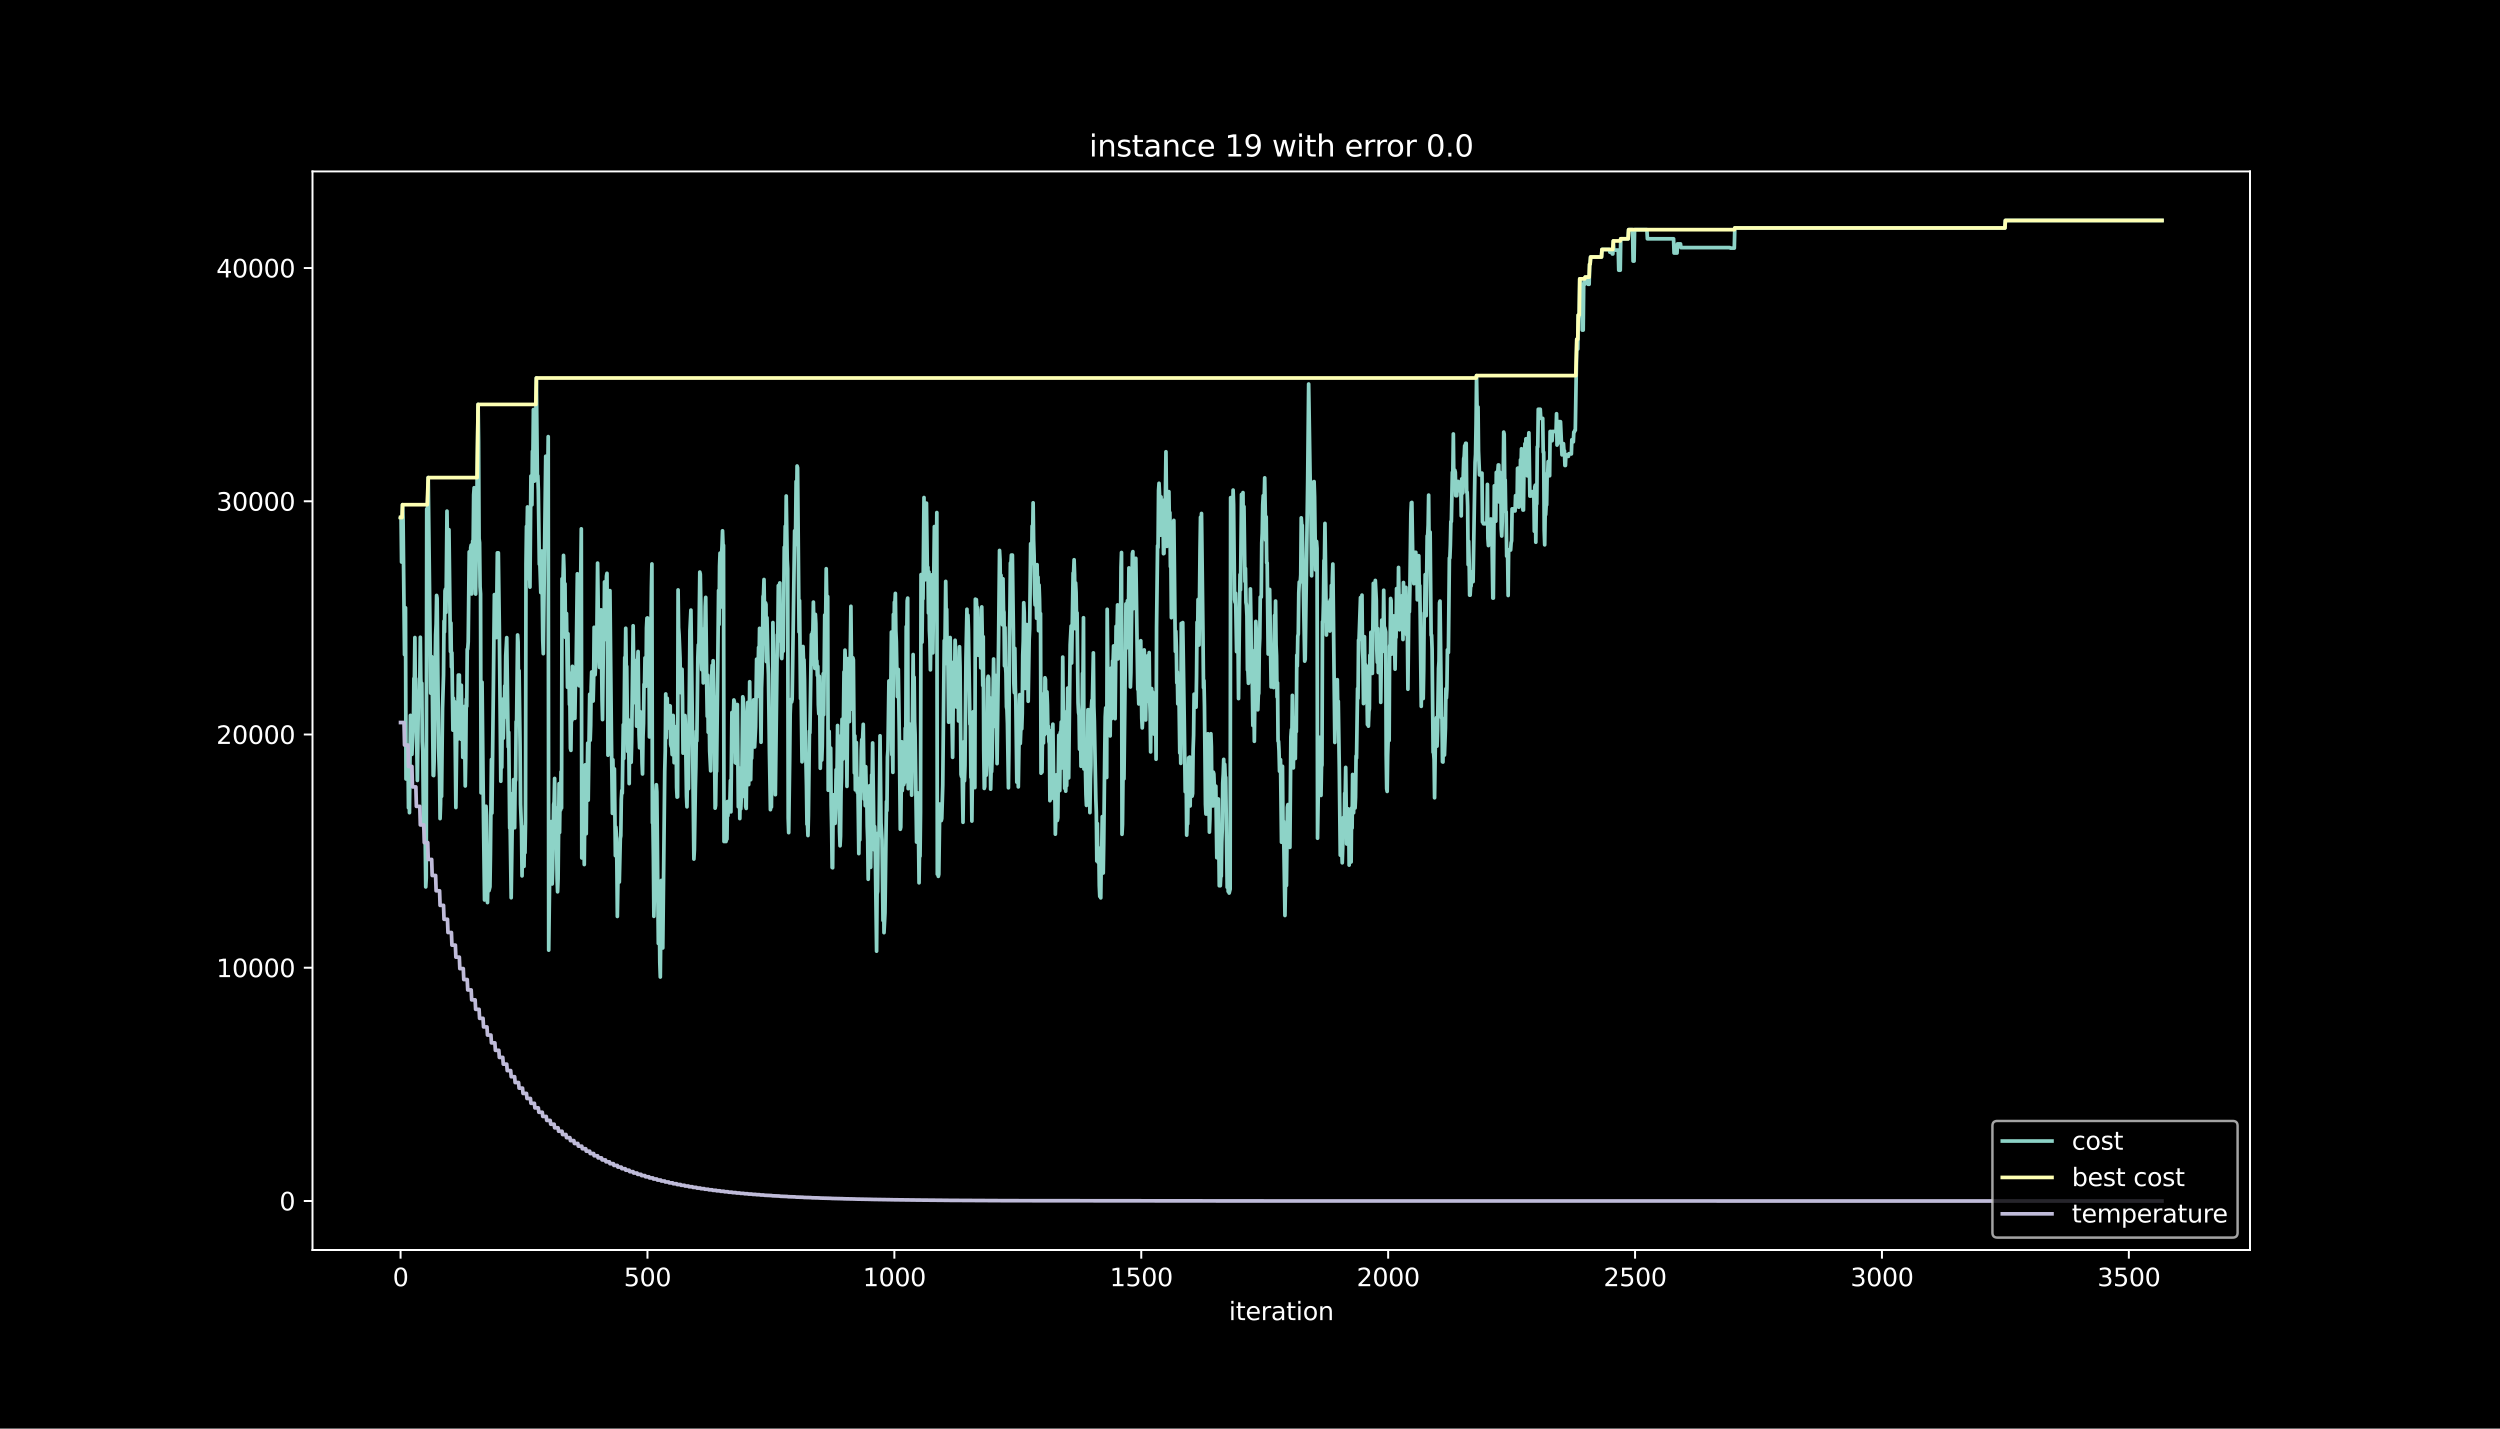 <?xml version="1.0" encoding="utf-8" standalone="no"?>
<!DOCTYPE svg PUBLIC "-//W3C//DTD SVG 1.1//EN"
  "http://www.w3.org/Graphics/SVG/1.1/DTD/svg11.dtd">
<svg height="576pt" version="1.1" viewBox="0 0 1008 576" width="1008pt" xmlns="http://www.w3.org/2000/svg" xmlns:xlink="http://www.w3.org/1999/xlink">
 <defs>
  <style type="text/css">*{stroke-linecap:butt;stroke-linejoin:round;}</style>
 </defs>
 <g id="figure_1">
  <g id="patch_1">
   <path d="M 0 576 
L 1008 576 
L 1008 0 
L 0 0 
z
"/>
  </g>
  <g id="axes_1">
   <g id="patch_2">
    <path d="M 126 504 
L 907.2 504 
L 907.2 69.12 
L 126 69.12 
z
"/>
   </g>
   <g id="matplotlib.axis_1">
    <g id="xtick_1">
     <g id="line2d_1">
      <defs>
       <path d="M 0 0 
L 0 3.5 
" id="mf1b500f7b5" style="stroke:#ffffff;stroke-width:0.8;"/>
      </defs>
      <g>
       <use style="fill:#ffffff;stroke:#ffffff;stroke-width:0.8;" x="161.509" xlink:href="#mf1b500f7b5" y="504"/>
      </g>
     </g>
     <g id="text_1">
      <!-- 0 -->
      <g style="fill:#ffffff;" transform="translate(158.328 518.598)scale(0.1 -0.1)">
       <defs>
        <path d="M 2034 4250 
Q 1547 4250 1301 3770 
Q 1056 3291 1056 2328 
Q 1056 1369 1301 889 
Q 1547 409 2034 409 
Q 2525 409 2770 889 
Q 3016 1369 3016 2328 
Q 3016 3291 2770 3770 
Q 2525 4250 2034 4250 
z
M 2034 4750 
Q 2819 4750 3233 4129 
Q 3647 3509 3647 2328 
Q 3647 1150 3233 529 
Q 2819 -91 2034 -91 
Q 1250 -91 836 529 
Q 422 1150 422 2328 
Q 422 3509 836 4129 
Q 1250 4750 2034 4750 
z
" id="DejaVuSans-30" transform="scale(0.016)"/>
       </defs>
       <use xlink:href="#DejaVuSans-30"/>
      </g>
     </g>
    </g>
    <g id="xtick_2">
     <g id="line2d_2">
      <g>
       <use style="fill:#ffffff;stroke:#ffffff;stroke-width:0.8;" x="261.058" xlink:href="#mf1b500f7b5" y="504"/>
      </g>
     </g>
     <g id="text_2">
      <!-- 500 -->
      <g style="fill:#ffffff;" transform="translate(251.514 518.598)scale(0.1 -0.1)">
       <defs>
        <path d="M 691 4666 
L 3169 4666 
L 3169 4134 
L 1269 4134 
L 1269 2991 
Q 1406 3038 1543 3061 
Q 1681 3084 1819 3084 
Q 2600 3084 3056 2656 
Q 3513 2228 3513 1497 
Q 3513 744 3044 326 
Q 2575 -91 1722 -91 
Q 1428 -91 1123 -41 
Q 819 9 494 109 
L 494 744 
Q 775 591 1075 516 
Q 1375 441 1709 441 
Q 2250 441 2565 725 
Q 2881 1009 2881 1497 
Q 2881 1984 2565 2268 
Q 2250 2553 1709 2553 
Q 1456 2553 1204 2497 
Q 953 2441 691 2322 
L 691 4666 
z
" id="DejaVuSans-35" transform="scale(0.016)"/>
       </defs>
       <use xlink:href="#DejaVuSans-35"/>
       <use x="63.623" xlink:href="#DejaVuSans-30"/>
       <use x="127.246" xlink:href="#DejaVuSans-30"/>
      </g>
     </g>
    </g>
    <g id="xtick_3">
     <g id="line2d_3">
      <g>
       <use style="fill:#ffffff;stroke:#ffffff;stroke-width:0.8;" x="360.607" xlink:href="#mf1b500f7b5" y="504"/>
      </g>
     </g>
     <g id="text_3">
      <!-- 1000 -->
      <g style="fill:#ffffff;" transform="translate(347.882 518.598)scale(0.1 -0.1)">
       <defs>
        <path d="M 794 531 
L 1825 531 
L 1825 4091 
L 703 3866 
L 703 4441 
L 1819 4666 
L 2450 4666 
L 2450 531 
L 3481 531 
L 3481 0 
L 794 0 
L 794 531 
z
" id="DejaVuSans-31" transform="scale(0.016)"/>
       </defs>
       <use xlink:href="#DejaVuSans-31"/>
       <use x="63.623" xlink:href="#DejaVuSans-30"/>
       <use x="127.246" xlink:href="#DejaVuSans-30"/>
       <use x="190.869" xlink:href="#DejaVuSans-30"/>
      </g>
     </g>
    </g>
    <g id="xtick_4">
     <g id="line2d_4">
      <g>
       <use style="fill:#ffffff;stroke:#ffffff;stroke-width:0.8;" x="460.156" xlink:href="#mf1b500f7b5" y="504"/>
      </g>
     </g>
     <g id="text_4">
      <!-- 1500 -->
      <g style="fill:#ffffff;" transform="translate(447.431 518.598)scale(0.1 -0.1)">
       <use xlink:href="#DejaVuSans-31"/>
       <use x="63.623" xlink:href="#DejaVuSans-35"/>
       <use x="127.246" xlink:href="#DejaVuSans-30"/>
       <use x="190.869" xlink:href="#DejaVuSans-30"/>
      </g>
     </g>
    </g>
    <g id="xtick_5">
     <g id="line2d_5">
      <g>
       <use style="fill:#ffffff;stroke:#ffffff;stroke-width:0.8;" x="559.705" xlink:href="#mf1b500f7b5" y="504"/>
      </g>
     </g>
     <g id="text_5">
      <!-- 2000 -->
      <g style="fill:#ffffff;" transform="translate(546.98 518.598)scale(0.1 -0.1)">
       <defs>
        <path d="M 1228 531 
L 3431 531 
L 3431 0 
L 469 0 
L 469 531 
Q 828 903 1448 1529 
Q 2069 2156 2228 2338 
Q 2531 2678 2651 2914 
Q 2772 3150 2772 3378 
Q 2772 3750 2511 3984 
Q 2250 4219 1831 4219 
Q 1534 4219 1204 4116 
Q 875 4013 500 3803 
L 500 4441 
Q 881 4594 1212 4672 
Q 1544 4750 1819 4750 
Q 2544 4750 2975 4387 
Q 3406 4025 3406 3419 
Q 3406 3131 3298 2873 
Q 3191 2616 2906 2266 
Q 2828 2175 2409 1742 
Q 1991 1309 1228 531 
z
" id="DejaVuSans-32" transform="scale(0.016)"/>
       </defs>
       <use xlink:href="#DejaVuSans-32"/>
       <use x="63.623" xlink:href="#DejaVuSans-30"/>
       <use x="127.246" xlink:href="#DejaVuSans-30"/>
       <use x="190.869" xlink:href="#DejaVuSans-30"/>
      </g>
     </g>
    </g>
    <g id="xtick_6">
     <g id="line2d_6">
      <g>
       <use style="fill:#ffffff;stroke:#ffffff;stroke-width:0.8;" x="659.254" xlink:href="#mf1b500f7b5" y="504"/>
      </g>
     </g>
     <g id="text_6">
      <!-- 2500 -->
      <g style="fill:#ffffff;" transform="translate(646.529 518.598)scale(0.1 -0.1)">
       <use xlink:href="#DejaVuSans-32"/>
       <use x="63.623" xlink:href="#DejaVuSans-35"/>
       <use x="127.246" xlink:href="#DejaVuSans-30"/>
       <use x="190.869" xlink:href="#DejaVuSans-30"/>
      </g>
     </g>
    </g>
    <g id="xtick_7">
     <g id="line2d_7">
      <g>
       <use style="fill:#ffffff;stroke:#ffffff;stroke-width:0.8;" x="758.802" xlink:href="#mf1b500f7b5" y="504"/>
      </g>
     </g>
     <g id="text_7">
      <!-- 3000 -->
      <g style="fill:#ffffff;" transform="translate(746.077 518.598)scale(0.1 -0.1)">
       <defs>
        <path d="M 2597 2516 
Q 3050 2419 3304 2112 
Q 3559 1806 3559 1356 
Q 3559 666 3084 287 
Q 2609 -91 1734 -91 
Q 1441 -91 1130 -33 
Q 819 25 488 141 
L 488 750 
Q 750 597 1062 519 
Q 1375 441 1716 441 
Q 2309 441 2620 675 
Q 2931 909 2931 1356 
Q 2931 1769 2642 2001 
Q 2353 2234 1838 2234 
L 1294 2234 
L 1294 2753 
L 1863 2753 
Q 2328 2753 2575 2939 
Q 2822 3125 2822 3475 
Q 2822 3834 2567 4026 
Q 2313 4219 1838 4219 
Q 1578 4219 1281 4162 
Q 984 4106 628 3988 
L 628 4550 
Q 988 4650 1302 4700 
Q 1616 4750 1894 4750 
Q 2613 4750 3031 4423 
Q 3450 4097 3450 3541 
Q 3450 3153 3228 2886 
Q 3006 2619 2597 2516 
z
" id="DejaVuSans-33" transform="scale(0.016)"/>
       </defs>
       <use xlink:href="#DejaVuSans-33"/>
       <use x="63.623" xlink:href="#DejaVuSans-30"/>
       <use x="127.246" xlink:href="#DejaVuSans-30"/>
       <use x="190.869" xlink:href="#DejaVuSans-30"/>
      </g>
     </g>
    </g>
    <g id="xtick_8">
     <g id="line2d_8">
      <g>
       <use style="fill:#ffffff;stroke:#ffffff;stroke-width:0.8;" x="858.351" xlink:href="#mf1b500f7b5" y="504"/>
      </g>
     </g>
     <g id="text_8">
      <!-- 3500 -->
      <g style="fill:#ffffff;" transform="translate(845.626 518.598)scale(0.1 -0.1)">
       <use xlink:href="#DejaVuSans-33"/>
       <use x="63.623" xlink:href="#DejaVuSans-35"/>
       <use x="127.246" xlink:href="#DejaVuSans-30"/>
       <use x="190.869" xlink:href="#DejaVuSans-30"/>
      </g>
     </g>
    </g>
    <g id="text_9">
     <!-- iteration -->
     <g style="fill:#ffffff;" transform="translate(495.477 532.277)scale(0.1 -0.1)">
      <defs>
       <path d="M 603 3500 
L 1178 3500 
L 1178 0 
L 603 0 
L 603 3500 
z
M 603 4863 
L 1178 4863 
L 1178 4134 
L 603 4134 
L 603 4863 
z
" id="DejaVuSans-69" transform="scale(0.016)"/>
       <path d="M 1172 4494 
L 1172 3500 
L 2356 3500 
L 2356 3053 
L 1172 3053 
L 1172 1153 
Q 1172 725 1289 603 
Q 1406 481 1766 481 
L 2356 481 
L 2356 0 
L 1766 0 
Q 1100 0 847 248 
Q 594 497 594 1153 
L 594 3053 
L 172 3053 
L 172 3500 
L 594 3500 
L 594 4494 
L 1172 4494 
z
" id="DejaVuSans-74" transform="scale(0.016)"/>
       <path d="M 3597 1894 
L 3597 1613 
L 953 1613 
Q 991 1019 1311 708 
Q 1631 397 2203 397 
Q 2534 397 2845 478 
Q 3156 559 3463 722 
L 3463 178 
Q 3153 47 2828 -22 
Q 2503 -91 2169 -91 
Q 1331 -91 842 396 
Q 353 884 353 1716 
Q 353 2575 817 3079 
Q 1281 3584 2069 3584 
Q 2775 3584 3186 3129 
Q 3597 2675 3597 1894 
z
M 3022 2063 
Q 3016 2534 2758 2815 
Q 2500 3097 2075 3097 
Q 1594 3097 1305 2825 
Q 1016 2553 972 2059 
L 3022 2063 
z
" id="DejaVuSans-65" transform="scale(0.016)"/>
       <path d="M 2631 2963 
Q 2534 3019 2420 3045 
Q 2306 3072 2169 3072 
Q 1681 3072 1420 2755 
Q 1159 2438 1159 1844 
L 1159 0 
L 581 0 
L 581 3500 
L 1159 3500 
L 1159 2956 
Q 1341 3275 1631 3429 
Q 1922 3584 2338 3584 
Q 2397 3584 2469 3576 
Q 2541 3569 2628 3553 
L 2631 2963 
z
" id="DejaVuSans-72" transform="scale(0.016)"/>
       <path d="M 2194 1759 
Q 1497 1759 1228 1600 
Q 959 1441 959 1056 
Q 959 750 1161 570 
Q 1363 391 1709 391 
Q 2188 391 2477 730 
Q 2766 1069 2766 1631 
L 2766 1759 
L 2194 1759 
z
M 3341 1997 
L 3341 0 
L 2766 0 
L 2766 531 
Q 2569 213 2275 61 
Q 1981 -91 1556 -91 
Q 1019 -91 701 211 
Q 384 513 384 1019 
Q 384 1609 779 1909 
Q 1175 2209 1959 2209 
L 2766 2209 
L 2766 2266 
Q 2766 2663 2505 2880 
Q 2244 3097 1772 3097 
Q 1472 3097 1187 3025 
Q 903 2953 641 2809 
L 641 3341 
Q 956 3463 1253 3523 
Q 1550 3584 1831 3584 
Q 2591 3584 2966 3190 
Q 3341 2797 3341 1997 
z
" id="DejaVuSans-61" transform="scale(0.016)"/>
       <path d="M 1959 3097 
Q 1497 3097 1228 2736 
Q 959 2375 959 1747 
Q 959 1119 1226 758 
Q 1494 397 1959 397 
Q 2419 397 2687 759 
Q 2956 1122 2956 1747 
Q 2956 2369 2687 2733 
Q 2419 3097 1959 3097 
z
M 1959 3584 
Q 2709 3584 3137 3096 
Q 3566 2609 3566 1747 
Q 3566 888 3137 398 
Q 2709 -91 1959 -91 
Q 1206 -91 779 398 
Q 353 888 353 1747 
Q 353 2609 779 3096 
Q 1206 3584 1959 3584 
z
" id="DejaVuSans-6f" transform="scale(0.016)"/>
       <path d="M 3513 2113 
L 3513 0 
L 2938 0 
L 2938 2094 
Q 2938 2591 2744 2837 
Q 2550 3084 2163 3084 
Q 1697 3084 1428 2787 
Q 1159 2491 1159 1978 
L 1159 0 
L 581 0 
L 581 3500 
L 1159 3500 
L 1159 2956 
Q 1366 3272 1645 3428 
Q 1925 3584 2291 3584 
Q 2894 3584 3203 3211 
Q 3513 2838 3513 2113 
z
" id="DejaVuSans-6e" transform="scale(0.016)"/>
      </defs>
      <use xlink:href="#DejaVuSans-69"/>
      <use x="27.783" xlink:href="#DejaVuSans-74"/>
      <use x="66.992" xlink:href="#DejaVuSans-65"/>
      <use x="128.516" xlink:href="#DejaVuSans-72"/>
      <use x="169.629" xlink:href="#DejaVuSans-61"/>
      <use x="230.908" xlink:href="#DejaVuSans-74"/>
      <use x="270.117" xlink:href="#DejaVuSans-69"/>
      <use x="297.9" xlink:href="#DejaVuSans-6f"/>
      <use x="359.082" xlink:href="#DejaVuSans-6e"/>
     </g>
    </g>
   </g>
   <g id="matplotlib.axis_2">
    <g id="ytick_1">
     <g id="line2d_9">
      <defs>
       <path d="M 0 0 
L -3.5 0 
" id="m39f35cf8c3" style="stroke:#ffffff;stroke-width:0.8;"/>
      </defs>
      <g>
       <use style="fill:#ffffff;stroke:#ffffff;stroke-width:0.8;" x="126" xlink:href="#m39f35cf8c3" y="484.233"/>
      </g>
     </g>
     <g id="text_10">
      <!-- 0 -->
      <g style="fill:#ffffff;" transform="translate(112.638 488.032)scale(0.1 -0.1)">
       <use xlink:href="#DejaVuSans-30"/>
      </g>
     </g>
    </g>
    <g id="ytick_2">
     <g id="line2d_10">
      <g>
       <use style="fill:#ffffff;stroke:#ffffff;stroke-width:0.8;" x="126" xlink:href="#m39f35cf8c3" y="390.192"/>
      </g>
     </g>
     <g id="text_11">
      <!-- 10000 -->
      <g style="fill:#ffffff;" transform="translate(87.188 393.992)scale(0.1 -0.1)">
       <use xlink:href="#DejaVuSans-31"/>
       <use x="63.623" xlink:href="#DejaVuSans-30"/>
       <use x="127.246" xlink:href="#DejaVuSans-30"/>
       <use x="190.869" xlink:href="#DejaVuSans-30"/>
       <use x="254.492" xlink:href="#DejaVuSans-30"/>
      </g>
     </g>
    </g>
    <g id="ytick_3">
     <g id="line2d_11">
      <g>
       <use style="fill:#ffffff;stroke:#ffffff;stroke-width:0.8;" x="126" xlink:href="#m39f35cf8c3" y="296.152"/>
      </g>
     </g>
     <g id="text_12">
      <!-- 20000 -->
      <g style="fill:#ffffff;" transform="translate(87.188 299.951)scale(0.1 -0.1)">
       <use xlink:href="#DejaVuSans-32"/>
       <use x="63.623" xlink:href="#DejaVuSans-30"/>
       <use x="127.246" xlink:href="#DejaVuSans-30"/>
       <use x="190.869" xlink:href="#DejaVuSans-30"/>
       <use x="254.492" xlink:href="#DejaVuSans-30"/>
      </g>
     </g>
    </g>
    <g id="ytick_4">
     <g id="line2d_12">
      <g>
       <use style="fill:#ffffff;stroke:#ffffff;stroke-width:0.8;" x="126" xlink:href="#m39f35cf8c3" y="202.112"/>
      </g>
     </g>
     <g id="text_13">
      <!-- 30000 -->
      <g style="fill:#ffffff;" transform="translate(87.188 205.911)scale(0.1 -0.1)">
       <use xlink:href="#DejaVuSans-33"/>
       <use x="63.623" xlink:href="#DejaVuSans-30"/>
       <use x="127.246" xlink:href="#DejaVuSans-30"/>
       <use x="190.869" xlink:href="#DejaVuSans-30"/>
       <use x="254.492" xlink:href="#DejaVuSans-30"/>
      </g>
     </g>
    </g>
    <g id="ytick_5">
     <g id="line2d_13">
      <g>
       <use style="fill:#ffffff;stroke:#ffffff;stroke-width:0.8;" x="126" xlink:href="#m39f35cf8c3" y="108.071"/>
      </g>
     </g>
     <g id="text_14">
      <!-- 40000 -->
      <g style="fill:#ffffff;" transform="translate(87.188 111.871)scale(0.1 -0.1)">
       <defs>
        <path d="M 2419 4116 
L 825 1625 
L 2419 1625 
L 2419 4116 
z
M 2253 4666 
L 3047 4666 
L 3047 1625 
L 3713 1625 
L 3713 1100 
L 3047 1100 
L 3047 0 
L 2419 0 
L 2419 1100 
L 313 1100 
L 313 1709 
L 2253 4666 
z
" id="DejaVuSans-34" transform="scale(0.016)"/>
       </defs>
       <use xlink:href="#DejaVuSans-34"/>
       <use x="63.623" xlink:href="#DejaVuSans-30"/>
       <use x="127.246" xlink:href="#DejaVuSans-30"/>
       <use x="190.869" xlink:href="#DejaVuSans-30"/>
       <use x="254.492" xlink:href="#DejaVuSans-30"/>
      </g>
     </g>
    </g>
   </g>
   <g id="line2d_14">
    <path clip-path="url(#p3135b817b5)" d="M 161.509 208.666 
L 161.708 208.77 
L 161.907 226.619 
L 162.305 203.494 
L 162.505 208.751 
L 163.102 263.943 
L 163.301 258.686 
L 163.5 245.06 
L 163.699 314.086 
L 163.898 308.829 
L 164.097 311.716 
L 164.496 304.099 
L 164.695 325.709 
L 164.894 307.973 
L 165.093 327.674 
L 165.491 288.441 
L 165.69 301.324 
L 165.889 300.478 
L 166.088 304.155 
L 166.487 294.309 
L 166.686 293.227 
L 166.885 273.526 
L 167.084 273.629 
L 167.283 257.06 
L 167.482 280.551 
L 167.681 278.595 
L 168.278 314.678 
L 168.677 282.93 
L 168.876 283.033 
L 169.075 273.611 
L 169.274 273.507 
L 169.473 256.937 
L 169.672 273.507 
L 169.871 279.422 
L 170.07 275.482 
L 170.269 298.973 
L 170.468 302.914 
L 170.668 324.524 
L 170.867 333.947 
L 171.265 322.963 
L 171.663 357.607 
L 171.862 353.93 
L 172.061 205.215 
L 172.26 211.384 
L 172.659 192.567 
L 173.256 243.903 
L 173.654 279.488 
L 173.853 279.385 
L 174.052 264.771 
L 174.251 270.686 
L 174.65 312.609 
L 174.849 312.713 
L 175.048 306.797 
L 175.446 269.605 
L 175.645 255.978 
L 175.844 251.586 
L 176.043 240.076 
L 176.242 241.157 
L 176.84 301.409 
L 177.238 313.493 
L 177.437 330.063 
L 177.636 324.148 
L 177.835 302.537 
L 178.034 321.101 
L 178.432 285.563 
L 178.831 272.191 
L 179.03 250.411 
L 179.229 254.803 
L 179.428 238.233 
L 179.627 237.509 
L 179.826 246.931 
L 180.224 206.08 
L 180.622 234.189 
L 180.822 231.302 
L 181.021 213.566 
L 181.618 262.693 
L 181.817 251.182 
L 182.016 268.918 
L 182.215 263.191 
L 182.613 294.403 
L 182.813 281.519 
L 183.012 287.246 
L 183.211 282.855 
L 183.41 287.246 
L 183.808 325.596 
L 184.206 292.917 
L 184.405 298.174 
L 184.604 288.751 
L 184.804 272.181 
L 185.003 275.068 
L 185.202 272.181 
L 185.401 295.673 
L 185.6 280.212 
L 185.799 298.061 
L 185.998 276.281 
L 186.197 292.024 
L 186.396 287.632 
L 186.595 305.368 
L 186.795 285.667 
L 186.994 300.61 
L 187.193 284.867 
L 187.591 316.897 
L 187.79 305.387 
L 187.989 281.896 
L 188.188 284.783 
L 188.387 261.78 
L 188.586 261.677 
L 188.785 258.79 
L 189.184 222.509 
L 189.383 225.396 
L 189.582 233.512 
L 189.781 220.863 
L 189.98 219.782 
L 190.179 239.483 
L 190.378 233.314 
L 190.577 218.164 
L 190.776 219.246 
L 190.976 199.545 
L 191.175 196.657 
L 191.374 214.798 
L 191.573 220.967 
L 191.772 239.53 
L 192.767 163.066 
L 192.967 178.009 
L 193.166 217.139 
L 193.365 218.851 
L 193.564 236.587 
L 193.763 239.474 
L 193.962 319.672 
L 194.36 275.059 
L 194.958 331.436 
L 195.356 362.874 
L 195.953 325.079 
L 196.152 328.756 
L 196.55 363.918 
L 196.749 354.495 
L 196.948 353.413 
L 197.148 359.14 
L 197.546 357.57 
L 197.745 344.686 
L 198.143 306.224 
L 198.342 327.834 
L 198.939 276.46 
L 199.338 239.737 
L 199.537 240.584 
L 199.736 243.471 
L 199.935 244.195 
L 200.134 257.078 
L 200.532 222.904 
L 200.731 231.02 
L 200.93 222.904 
L 201.329 253.176 
L 201.926 314.998 
L 202.125 301.296 
L 202.324 309.412 
L 202.523 287.632 
L 202.722 281.905 
L 202.921 297.647 
L 203.121 289.532 
L 203.32 289.428 
L 203.519 276.545 
L 203.718 280.936 
L 203.917 264.366 
L 204.315 257.088 
L 204.912 301.155 
L 205.112 295.24 
L 205.51 333.881 
L 205.709 333.985 
L 206.107 361.971 
L 206.704 319.869 
L 206.903 332.753 
L 207.102 314.321 
L 207.302 328.022 
L 207.501 333.749 
L 207.7 315.186 
L 207.899 314.462 
L 208.098 290.97 
L 208.297 290.867 
L 208.695 256.016 
L 208.894 258.903 
L 209.093 281.905 
L 209.293 270.394 
L 209.691 300.798 
L 209.89 324.289 
L 210.288 334.596 
L 210.487 353.159 
L 210.686 337.417 
L 210.885 333.477 
L 211.084 349.219 
L 211.284 349.323 
L 211.483 335.696 
L 211.682 343.812 
L 211.881 331.765 
L 212.08 227.38 
L 212.279 212.231 
L 212.478 215.908 
L 212.677 204.397 
L 212.876 210.312 
L 213.075 233.314 
L 213.275 220.666 
L 213.474 223.845 
L 213.673 236.728 
L 214.071 191.946 
L 214.27 192.049 
L 214.469 203.56 
L 214.668 181.95 
L 214.867 184.837 
L 215.066 165.135 
L 215.465 193.987 
L 215.664 188.072 
L 215.863 171.502 
L 216.062 167.561 
L 216.261 152.412 
L 216.659 191.927 
L 216.858 191.824 
L 217.057 197.739 
L 217.456 227.503 
L 217.655 226.421 
L 218.053 238.929 
L 218.451 222.161 
L 218.849 258.301 
L 219.048 263.558 
L 220.044 183.953 
L 220.243 185.034 
L 220.442 200.776 
L 220.641 194.861 
L 220.84 193.78 
L 221.039 176.044 
L 221.238 383.102 
L 221.637 351.89 
L 221.836 351.786 
L 222.035 335.216 
L 222.234 331.276 
L 222.632 356.413 
L 222.831 350.498 
L 223.229 324.374 
L 223.429 323.292 
L 223.628 313.869 
L 223.827 335.649 
L 224.026 339.326 
L 224.225 325.7 
L 224.623 354.316 
L 224.822 359.573 
L 225.021 354.316 
L 225.419 315.966 
L 225.619 335.668 
L 225.818 320.725 
L 226.017 326.64 
L 226.216 311.18 
L 226.415 325.794 
L 226.614 233.352 
L 226.813 239.079 
L 227.012 233.352 
L 227.211 223.929 
L 227.41 229.844 
L 227.61 248.276 
L 227.809 235.393 
L 228.008 257.003 
L 228.406 247.355 
L 228.804 277.118 
L 229.003 255.508 
L 229.202 274.071 
L 229.401 271.184 
L 229.601 284.068 
L 229.8 283.964 
L 229.999 301.7 
L 230.198 302.547 
L 230.397 286.805 
L 230.596 290.481 
L 230.795 268.664 
L 230.994 269.388 
L 231.193 273.065 
L 231.392 289.635 
L 231.592 280.212 
L 231.791 289.635 
L 231.99 276.987 
L 232.189 276.263 
L 232.786 231.349 
L 232.985 237.518 
L 233.582 276.526 
L 233.981 246.63 
L 234.379 213.227 
L 234.578 345.918 
L 234.777 330.768 
L 234.976 330.044 
L 235.175 341.555 
L 235.374 333.439 
L 235.573 348.589 
L 235.972 308.377 
L 236.171 314.546 
L 236.37 336.157 
L 236.569 313.155 
L 236.768 313.258 
L 236.967 299.632 
L 237.166 322.634 
L 237.764 279.911 
L 237.963 298.475 
L 238.162 292.56 
L 238.361 277.1 
L 238.56 270.931 
L 238.759 271.655 
L 238.958 279.77 
L 239.157 282.657 
L 239.356 274.542 
L 239.555 252.931 
L 239.755 256.608 
L 239.954 272.068 
L 240.153 268.128 
L 240.352 256.082 
L 240.551 265.504 
L 240.949 227.042 
L 241.148 240.668 
L 241.347 263.671 
L 241.546 262.946 
L 241.745 269.116 
L 241.945 259.693 
L 242.144 259.589 
L 242.343 245.888 
L 242.741 282.027 
L 242.94 290.143 
L 243.338 253.731 
L 243.537 258.122 
L 243.736 234.631 
L 244.135 245.615 
L 244.533 232.242 
L 244.732 231.161 
L 244.931 254.652 
L 245.13 304.493 
L 245.927 238.139 
L 246.524 297.44 
L 246.922 327.938 
L 247.121 306.327 
L 247.32 317.838 
L 247.519 321.515 
L 247.718 310.004 
L 248.117 345.006 
L 248.316 333.496 
L 248.515 336.383 
L 248.714 347.893 
L 248.913 369.504 
L 249.311 345.946 
L 249.51 340.69 
L 249.709 355.633 
L 250.108 338.094 
L 250.307 337.013 
L 250.506 322.399 
L 250.705 318.722 
L 250.904 319.803 
L 251.302 292.212 
L 251.501 305.838 
L 251.899 265.1 
L 252.099 268.777 
L 252.298 253.317 
L 252.497 268.777 
L 252.696 268.674 
L 253.094 302.989 
L 253.293 290.105 
L 253.492 298.221 
L 253.691 315.957 
L 253.89 294.347 
L 254.09 305.857 
L 254.289 302.97 
L 254.488 307.362 
L 254.687 299.246 
L 255.284 252.311 
L 255.682 283.203 
L 255.881 283.306 
L 256.081 282.225 
L 256.28 267.075 
L 256.479 266.351 
L 256.678 292.795 
L 256.877 292.071 
L 257.076 267.075 
L 257.275 262.683 
L 257.673 296.265 
L 257.872 301.522 
L 258.072 286.908 
L 258.271 287.989 
L 258.47 296.105 
L 258.669 295.024 
L 258.868 307.672 
L 259.067 312.064 
L 259.266 296.914 
L 259.465 291.657 
L 259.664 275.915 
L 259.863 276.761 
L 260.062 265.25 
L 260.461 276.676 
L 260.66 253.185 
L 260.859 249.245 
L 261.058 249.141 
L 261.257 264.602 
L 261.456 260.925 
L 261.655 262.006 
L 261.854 297.14 
L 262.053 279.291 
L 262.253 273.564 
L 262.651 236.803 
L 262.85 227.38 
L 263.049 331.765 
L 263.248 331.041 
L 263.447 345.984 
L 263.646 369.475 
L 263.845 360.053 
L 264.044 340.351 
L 264.244 344.291 
L 264.443 320.8 
L 264.642 316.408 
L 264.841 319.295 
L 265.438 380.403 
L 265.836 368.319 
L 266.035 388.02 
L 266.235 393.935 
L 266.633 354.984 
L 267.031 378.541 
L 267.23 382.218 
L 268.026 310.916 
L 268.226 302.801 
L 268.425 279.799 
L 268.624 297.535 
L 268.823 285.488 
L 269.022 281.548 
L 269.221 293.594 
L 269.42 289.917 
L 269.619 290.641 
L 269.818 289.795 
L 270.017 284.538 
L 270.216 284.642 
L 270.416 300.102 
L 270.615 300.948 
L 270.814 299.867 
L 271.013 304.258 
L 271.212 303.412 
L 271.411 288.469 
L 271.61 294.638 
L 271.809 307.522 
L 272.008 292.908 
L 272.207 306.534 
L 272.606 294.45 
L 272.805 317.452 
L 273.004 321.393 
L 273.203 321.289 
L 273.402 237.857 
L 273.601 253.006 
L 273.8 255.893 
L 274.198 265.561 
L 274.398 279.262 
L 274.597 275.585 
L 274.796 279.262 
L 274.995 269.84 
L 275.194 281.886 
L 275.393 303.666 
L 275.592 300.779 
L 275.791 294.61 
L 275.99 293.763 
L 276.189 288.507 
L 276.389 293.763 
L 276.787 320.922 
L 276.986 325.314 
L 277.384 298.324 
L 277.583 318.026 
L 278.18 254.323 
L 278.579 245.991 
L 279.176 292.992 
L 279.773 346.379 
L 279.972 342.702 
L 280.37 317.537 
L 280.57 309.421 
L 280.769 294.807 
L 280.968 298.748 
L 281.366 265.241 
L 281.565 259.984 
L 281.764 263.661 
L 282.162 230.662 
L 282.361 231.509 
L 282.561 243.019 
L 282.76 264.799 
L 282.959 270.056 
L 283.357 260.201 
L 283.556 275.35 
L 283.755 253.571 
L 283.954 254.295 
L 284.153 258.235 
L 284.352 244.533 
L 284.552 240.856 
L 284.95 276.169 
L 285.149 288.817 
L 285.348 272.247 
L 285.547 295.249 
L 285.746 281.623 
L 285.945 287.792 
L 286.144 302.735 
L 286.543 310.804 
L 286.941 272.651 
L 287.14 268.26 
L 287.339 284.83 
L 287.538 266.398 
L 287.737 280.024 
L 287.936 284.416 
L 288.334 325.85 
L 288.533 324.769 
L 288.733 311.142 
L 288.932 311.039 
L 289.728 238.063 
L 289.927 251.765 
L 290.126 228.274 
L 290.325 223.017 
L 290.524 244.797 
L 290.724 239.07 
L 290.923 224.127 
L 291.122 220.186 
L 291.321 214.017 
L 291.52 219.744 
L 291.719 219.848 
L 291.918 339.298 
L 292.117 326.414 
L 292.316 339.298 
L 292.515 324.684 
L 292.715 339.298 
L 292.914 338.216 
L 293.113 338.32 
L 293.312 323.17 
L 293.511 328.897 
L 293.71 324.957 
L 293.909 325.803 
L 294.108 325.7 
L 294.307 322.813 
L 294.506 314.697 
L 294.706 327.345 
L 295.104 287.284 
L 295.303 299.331 
L 295.502 303.008 
L 295.701 288.394 
L 295.9 282.225 
L 296.099 282.949 
L 296.298 289.118 
L 296.497 307.55 
L 296.696 306.703 
L 296.896 307.785 
L 297.095 307.061 
L 297.294 284.059 
L 297.692 325.286 
L 297.891 309.543 
L 298.09 313.484 
L 298.289 330.054 
L 298.488 318.007 
L 298.687 326.123 
L 299.086 316.531 
L 299.484 280.946 
L 299.683 281.792 
L 299.882 287.707 
L 300.28 321.298 
L 300.479 303.45 
L 300.678 325.229 
L 300.878 325.953 
L 301.276 288.958 
L 301.475 283.231 
L 301.674 294.742 
L 301.873 316.352 
L 302.271 274.871 
L 302.669 314.387 
L 302.869 302.876 
L 303.068 305.763 
L 303.466 288.225 
L 303.665 297.647 
L 303.864 282.187 
L 304.063 286.579 
L 304.262 301.193 
L 304.66 293.049 
L 305.059 265.786 
L 305.258 280.936 
L 305.457 279.855 
L 305.855 261.056 
L 306.054 266.971 
L 306.253 253.345 
L 306.85 299.274 
L 307.05 277.495 
L 307.249 271.579 
L 307.448 262.157 
L 307.647 240.546 
L 307.846 239.822 
L 308.045 233.653 
L 308.443 259.617 
L 308.642 243.048 
L 308.841 243.772 
L 309.041 266.774 
L 309.24 249.038 
L 309.638 266.717 
L 309.837 271.974 
L 310.235 303.337 
L 310.633 326.461 
L 310.832 322.521 
L 311.032 325.408 
L 311.231 302.406 
L 311.43 308.133 
L 311.629 251.013 
L 312.624 320.424 
L 313.421 255.922 
L 313.62 255.818 
L 313.819 236.117 
L 314.018 253.966 
L 314.217 236.117 
L 314.416 235.035 
L 314.615 258.527 
L 314.814 245.878 
L 315.013 264.442 
L 315.213 265.523 
L 315.412 261.846 
L 315.611 244.11 
L 315.81 262.542 
L 316.208 220.619 
L 316.407 226.788 
L 316.606 212.174 
L 316.805 221.597 
L 317.004 199.986 
L 317.403 225.659 
L 317.602 229.336 
L 317.801 329.809 
L 318 335.724 
L 318.398 306.365 
L 318.597 287.933 
L 318.796 282.676 
L 318.995 281.952 
L 319.195 283.033 
L 319.394 281.952 
L 320.389 214.008 
L 320.588 219.735 
L 320.787 213.82 
L 320.986 194.118 
L 321.186 205.629 
L 321.385 187.893 
L 321.584 188.617 
L 322.181 254.812 
L 322.38 242.164 
L 322.778 281.679 
L 322.977 275.952 
L 323.376 307.164 
L 323.774 260.671 
L 323.973 266.84 
L 324.172 265.993 
L 324.371 274.109 
L 324.769 304.588 
L 324.968 307.475 
L 325.167 316.897 
L 325.367 332.358 
L 325.566 331.634 
L 325.765 336.89 
L 325.964 328.775 
L 326.362 294.751 
L 326.561 295.475 
L 327.158 255.837 
L 327.358 267.884 
L 327.557 255 
L 327.756 254.276 
L 327.955 242.765 
L 328.353 263.765 
L 328.552 269.492 
L 328.751 247.712 
L 328.95 251.389 
L 329.149 266.539 
L 329.349 266.435 
L 329.548 272.351 
L 329.747 268.674 
L 329.946 284.134 
L 330.145 287.811 
L 330.344 272.661 
L 330.543 286.287 
L 330.742 309.779 
L 330.941 301.663 
L 331.14 305.603 
L 331.34 306.45 
L 331.539 300.722 
L 331.937 271.598 
L 332.136 288.168 
L 332.534 247.975 
L 332.733 265.711 
L 333.131 229.299 
L 333.33 241.345 
L 333.53 240.621 
L 333.729 240.518 
L 333.928 318.628 
L 334.127 317.904 
L 334.326 294.901 
L 334.525 314.603 
L 334.724 301.719 
L 334.923 301.616 
L 335.122 324.618 
L 335.321 334.041 
L 335.521 349.783 
L 335.72 349.887 
L 335.919 326.395 
L 336.118 320.48 
L 336.317 326.207 
L 336.516 320.48 
L 336.715 331.991 
L 336.914 325.822 
L 337.113 310.362 
L 337.312 311.443 
L 337.512 310.362 
L 337.711 292.513 
L 337.91 310.362 
L 338.109 296.66 
L 338.507 335.301 
L 338.706 341.028 
L 338.905 337.088 
L 339.104 319.239 
L 339.303 313.512 
L 339.503 290.021 
L 339.702 291.102 
L 339.901 306.045 
L 340.299 270.912 
L 340.498 277.081 
L 340.697 262.138 
L 341.095 271.805 
L 341.493 317.076 
L 341.892 265.561 
L 342.091 281.303 
L 342.489 290.952 
L 343.086 244.458 
L 343.484 285.939 
L 343.684 270.479 
L 343.883 265.222 
L 344.082 266.069 
L 344.48 311.641 
L 344.679 296.698 
L 344.878 318.477 
L 345.077 303.327 
L 345.276 299.387 
L 345.475 315.129 
L 345.675 319.521 
L 345.874 313.794 
L 346.272 344.178 
L 346.471 330.552 
L 346.67 338.668 
L 346.869 320.104 
L 347.068 317.217 
L 347.267 302.603 
L 347.466 298.212 
L 347.666 301.099 
L 348.064 292.043 
L 348.462 322.239 
L 348.661 312.816 
L 348.86 324.863 
L 349.059 309.12 
L 349.258 318.543 
L 349.457 318.44 
L 349.657 333.054 
L 349.856 338.781 
L 350.055 354.523 
L 350.453 331.398 
L 350.652 316.785 
L 350.851 326.207 
L 351.05 349.699 
L 351.448 312.459 
L 351.647 313.183 
L 351.847 299.556 
L 352.444 342.655 
L 352.643 333.232 
L 352.842 337.624 
L 353.439 383.516 
L 353.638 360.513 
L 353.838 359.432 
L 354.037 335.941 
L 354.236 337.022 
L 354.435 336.298 
L 354.833 296.669 
L 355.231 331.831 
L 355.629 338.658 
L 356.028 371.121 
L 356.227 352.557 
L 356.426 376.049 
L 356.824 367.98 
L 357.421 323.17 
L 357.62 326.847 
L 357.82 305.236 
L 358.019 302.349 
L 358.417 274.551 
L 358.616 293.115 
L 358.815 293.961 
L 359.014 293.115 
L 359.412 254.85 
L 359.611 304.296 
L 359.81 299.904 
L 360.01 311.415 
L 360.209 247.731 
L 360.408 266.294 
L 360.607 242.803 
L 360.806 243.649 
L 361.005 239.258 
L 361.204 254.408 
L 361.403 258.799 
L 361.801 280.871 
L 362.2 269.887 
L 362.598 296.011 
L 362.996 334.361 
L 363.195 333.514 
L 363.593 299.096 
L 363.792 318.797 
L 364.191 310.465 
L 364.39 316.38 
L 364.589 315.299 
L 364.788 315.402 
L 364.987 293.622 
L 365.186 306.506 
L 365.385 252.64 
L 365.584 258.809 
L 365.783 242.239 
L 365.983 241.157 
L 366.182 317.988 
L 366.58 291.864 
L 366.779 314.866 
L 366.978 297.13 
L 367.177 302.857 
L 367.376 297.13 
L 367.575 320.621 
L 368.173 263.906 
L 368.372 285.685 
L 368.571 273.037 
L 368.77 290.886 
L 368.969 296.143 
L 369.566 339.533 
L 369.765 324.919 
L 369.964 319.662 
L 370.164 334.276 
L 370.363 338.216 
L 370.562 355.952 
L 370.761 342.326 
L 370.96 345.213 
L 371.159 327.477 
L 371.358 231.669 
L 371.557 241.092 
L 371.756 258.94 
L 371.955 240.377 
L 372.155 241.458 
L 372.553 200.607 
L 372.951 233.785 
L 373.15 222.274 
L 373.349 203.71 
L 373.548 202.864 
L 373.946 233.136 
L 374.146 228.744 
L 374.345 247.176 
L 374.544 230.606 
L 374.743 254.097 
L 374.942 258.038 
L 375.141 270.084 
L 375.539 237.951 
L 375.738 231.782 
L 376.137 263.229 
L 376.734 212.315 
L 376.933 218.23 
L 377.132 218.334 
L 377.331 236.07 
L 377.53 230.155 
L 377.729 206.663 
L 377.928 352.482 
L 378.127 348.091 
L 378.327 353.347 
L 378.526 352.501 
L 378.924 324.186 
L 379.123 325.032 
L 379.322 325.135 
L 379.521 330.862 
L 379.72 330.016 
L 380.118 316.643 
L 380.716 258.301 
L 380.915 267.724 
L 381.313 234.415 
L 381.512 249.358 
L 381.711 245.681 
L 381.91 265.382 
L 382.109 259.655 
L 382.508 291.206 
L 382.707 281.783 
L 382.906 263.219 
L 383.105 257.05 
L 383.304 272.51 
L 383.702 282.629 
L 384.1 305.359 
L 384.499 267.009 
L 384.698 273.178 
L 384.897 273.902 
L 385.096 258.16 
L 385.295 262.1 
L 385.494 279.836 
L 385.693 285.093 
L 385.892 276.977 
L 386.091 278.059 
L 386.29 272.144 
L 386.49 290.707 
L 386.888 260.765 
L 387.087 268.88 
L 387.485 312.271 
L 387.684 313.117 
L 387.883 307.39 
L 388.281 331.549 
L 388.68 299.086 
L 388.879 314.829 
L 389.078 308.659 
L 389.476 265.269 
L 389.874 245.643 
L 390.073 263.492 
L 390.272 248.032 
L 390.472 253.947 
L 391.069 291.967 
L 391.268 291.864 
L 391.467 313.474 
L 391.666 312.628 
L 391.865 331.06 
L 392.064 312.496 
L 392.263 308.556 
L 392.463 286.946 
L 392.662 290.886 
L 392.861 309.449 
L 393.06 317.565 
L 393.259 241.581 
L 393.458 247.496 
L 393.657 241.769 
L 393.856 245.709 
L 394.055 244.863 
L 394.254 258.489 
L 394.454 264.216 
L 394.653 249.602 
L 394.852 249.499 
L 395.25 251.427 
L 395.449 269.275 
L 395.648 245.784 
L 395.847 244.703 
L 396.046 256.524 
L 396.245 276.413 
L 396.444 256.712 
L 396.644 302.434 
L 396.843 317.894 
L 397.042 317.17 
L 397.241 293.679 
L 397.44 290.792 
L 397.639 312.572 
L 397.838 308.18 
L 398.236 273.752 
L 398.435 272.67 
L 398.635 273.517 
L 398.834 297.008 
L 399.033 281.266 
L 399.431 318.195 
L 399.63 310.079 
L 399.829 311.161 
L 400.028 305.434 
L 400.626 265.711 
L 401.024 292.87 
L 401.223 292.024 
L 401.422 272.322 
L 401.621 273.046 
L 402.019 307.898 
L 402.617 259.373 
L 403.015 221.935 
L 403.214 225.612 
L 403.413 241.355 
L 403.612 231.932 
L 403.811 248.502 
L 404.01 236.991 
L 404.209 251.934 
L 404.408 233.371 
L 404.607 246.019 
L 404.807 246.866 
L 405.006 268.476 
L 405.205 253.016 
L 405.404 268.476 
L 405.603 271.363 
L 405.802 284.99 
L 406.001 286.071 
L 406.2 291.798 
L 406.598 317.65 
L 406.798 302.189 
L 406.997 256.956 
L 407.196 245.446 
L 407.395 227.014 
L 407.594 227.738 
L 407.793 223.797 
L 407.992 226.685 
L 408.191 223.797 
L 408.589 253.994 
L 408.789 275.604 
L 408.988 279.281 
L 409.187 261.432 
L 409.386 277.175 
L 409.585 282.902 
L 409.983 315.365 
L 410.182 301.738 
L 410.381 304.625 
L 410.58 317.274 
L 411.178 280.071 
L 411.377 299.773 
L 411.775 289.466 
L 411.974 293.858 
L 412.173 287.688 
L 412.372 264.197 
L 412.571 258.47 
L 412.771 243.01 
L 412.97 246.95 
L 413.368 277.57 
L 413.965 251.822 
L 414.164 265.448 
L 414.363 268.138 
L 414.562 282.751 
L 414.961 257.821 
L 415.16 253.533 
L 415.558 219.227 
L 415.757 227.343 
L 415.956 227.239 
L 416.155 212.089 
L 416.354 217.346 
L 416.553 202.732 
L 416.752 217.882 
L 416.952 224.051 
L 417.151 239.512 
L 417.35 243.903 
L 417.549 235.788 
L 417.748 236.634 
L 417.947 249.282 
L 418.146 227.672 
L 418.345 237.095 
L 418.544 232.703 
L 418.743 254.314 
L 418.943 235.882 
L 419.142 241.609 
L 419.341 253.119 
L 419.54 247.392 
L 419.739 311.753 
L 419.938 307.362 
L 420.137 311.302 
L 420.535 279.864 
L 420.734 299.566 
L 420.934 281.134 
L 421.133 296.284 
L 421.332 273.282 
L 421.531 274.006 
L 421.73 295.616 
L 421.929 279.046 
L 422.128 278.943 
L 422.327 284.2 
L 422.526 295.71 
L 422.725 292.823 
L 422.924 298.992 
L 423.124 299.838 
L 423.323 322.841 
L 423.522 322.117 
L 423.721 316.202 
L 423.92 294.591 
L 424.119 312.327 
L 424.318 297.713 
L 424.517 291.986 
L 424.915 322.06 
L 425.115 318.383 
L 425.314 318.487 
L 425.513 336.336 
L 425.712 330.166 
L 425.911 312.43 
L 426.11 318.158 
L 426.309 330.806 
L 426.508 329.725 
L 426.906 296.434 
L 427.106 318.045 
L 427.305 318.769 
L 427.504 295.278 
L 427.703 296.359 
L 427.902 291.102 
L 428.101 309.666 
L 428.3 294.205 
L 428.499 264.94 
L 428.698 286.551 
L 428.897 286.654 
L 429.296 317.866 
L 429.495 299.302 
L 429.694 319.004 
L 429.893 312.835 
L 430.092 316.775 
L 430.49 277.429 
L 430.888 313.653 
L 431.486 260.012 
L 431.884 252.395 
L 432.083 267.338 
L 432.68 231.048 
L 432.879 230.945 
L 433.078 225.688 
L 433.278 231.857 
L 433.477 253.467 
L 433.676 235.035 
L 433.875 238.976 
L 434.074 251.022 
L 434.273 247.082 
L 434.671 283.353 
L 434.87 287.294 
L 435.069 288.375 
L 435.269 302.077 
L 435.468 292.654 
L 435.667 293.5 
L 435.866 308.96 
L 436.065 294.347 
L 436.264 293.265 
L 436.463 271.485 
L 436.662 272.567 
L 436.861 249.076 
L 437.06 310.07 
L 437.26 300.647 
L 437.459 300.544 
L 437.857 320.339 
L 438.056 324.731 
L 438.255 320.339 
L 438.653 286.165 
L 438.852 286.165 
L 439.45 327.656 
L 439.649 313.954 
L 439.848 308.697 
L 440.047 285.206 
L 440.246 282.319 
L 440.445 283.4 
L 440.843 263.238 
L 441.042 284.848 
L 441.241 290.764 
L 441.839 322.211 
L 442.038 327.468 
L 442.237 347.169 
L 442.436 332.019 
L 442.635 346.962 
L 442.834 347.808 
L 443.033 341.893 
L 443.232 357.043 
L 443.432 361.435 
L 443.631 343.586 
L 443.83 362.018 
L 444.029 347.404 
L 444.228 342.147 
L 444.427 329.264 
L 444.825 351.993 
L 445.024 339.947 
L 445.423 304.541 
L 445.622 289.08 
L 445.821 285.403 
L 446.219 313.484 
L 446.418 245.662 
L 446.816 285.234 
L 447.015 290.961 
L 447.214 274.391 
L 447.414 275.115 
L 447.613 296.726 
L 447.812 275.115 
L 448.011 269.388 
L 448.21 289.757 
L 448.608 266.492 
L 448.807 266.595 
L 449.006 260.426 
L 449.404 285.836 
L 449.604 289.776 
L 450.002 252.536 
L 450.201 264.047 
L 450.599 243.885 
L 450.798 265.664 
L 451.395 252.79 
L 451.595 252.894 
L 451.794 252.169 
L 451.993 228.678 
L 452.192 222.763 
L 452.391 336.383 
L 452.59 332.442 
L 452.988 295.447 
L 453.187 314.01 
L 453.984 243.48 
L 454.183 261.329 
L 454.382 245.869 
L 454.581 242.192 
L 454.78 256.806 
L 454.979 248.69 
L 455.178 228.989 
L 455.776 276.996 
L 455.975 271.269 
L 456.572 223.261 
L 456.771 222.415 
L 456.97 245.417 
L 457.169 244.336 
L 457.368 239.079 
L 457.568 245.248 
L 457.767 229.506 
L 457.966 225.114 
L 458.563 265.354 
L 458.762 278.002 
L 458.961 278.106 
L 459.16 283.833 
L 459.359 283.729 
L 459.558 260.727 
L 459.758 276.187 
L 459.957 258.339 
L 460.355 289.55 
L 460.554 293.491 
L 460.753 289.55 
L 460.952 270.987 
L 461.151 274.927 
L 461.35 262.044 
L 461.549 265.721 
L 461.948 290.293 
L 462.147 275.144 
L 462.545 266.087 
L 462.744 279.714 
L 462.943 264.254 
L 463.142 282.817 
L 463.341 263.116 
L 463.54 281.548 
L 463.74 287.717 
L 463.939 303.177 
L 464.138 281.566 
L 464.337 277.626 
L 464.536 290.51 
L 464.735 278.999 
L 464.934 280.081 
L 465.133 284.472 
L 465.332 295.983 
L 465.531 290.256 
L 465.731 290.256 
L 465.93 284.341 
L 466.129 306.12 
L 466.328 253.025 
L 466.726 220.026 
L 466.925 220.751 
L 467.124 197.748 
L 467.323 194.861 
L 467.522 199.253 
L 467.721 214.713 
L 467.921 215.795 
L 468.12 200.334 
L 468.319 215.277 
L 468.717 213.707 
L 468.916 207.792 
L 469.115 223.252 
L 469.314 223.149 
L 469.513 201.538 
L 469.712 213.585 
L 470.111 182.147 
L 470.509 220.299 
L 470.708 205.356 
L 470.907 215.042 
L 471.106 217.929 
L 471.305 198.228 
L 471.504 211.93 
L 471.703 206.673 
L 471.903 228.452 
L 472.102 225.565 
L 472.301 249.057 
L 472.5 233.907 
L 472.699 232.825 
L 472.898 233.672 
L 473.097 210.669 
L 473.296 209.823 
L 473.894 262.646 
L 474.093 254.53 
L 474.292 260.699 
L 474.491 275.313 
L 474.69 270.921 
L 474.889 283.805 
L 475.088 275.341 
L 475.287 275.238 
L 475.685 303.581 
L 475.885 294.158 
L 476.084 307.785 
L 476.283 251.361 
L 476.482 252.442 
L 476.681 267.592 
L 476.88 251.022 
L 477.477 289.757 
L 477.875 319.211 
L 478.075 309.788 
L 478.274 313.728 
L 478.473 336.731 
L 478.672 331.474 
L 478.871 332.198 
L 479.269 305.537 
L 479.468 320.998 
L 479.667 305.255 
L 479.866 324.957 
L 480.066 309.496 
L 480.265 321.007 
L 480.464 320.283 
L 480.663 321.007 
L 480.862 319.926 
L 481.061 302.189 
L 481.26 296.462 
L 481.459 279.893 
L 481.658 280.739 
L 481.857 284.416 
L 482.057 280.739 
L 482.256 285.131 
L 482.455 272.482 
L 482.654 250.872 
L 482.853 260.295 
L 483.052 241.731 
L 483.251 241.628 
L 483.45 260.059 
L 483.848 221.418 
L 484.048 208.535 
L 484.247 211.422 
L 484.446 207.03 
L 485.043 255.658 
L 485.242 277.269 
L 485.441 274.382 
L 485.64 284.764 
L 486.038 324.28 
L 486.238 328.22 
L 486.437 311.65 
L 486.636 328.22 
L 487.034 295.87 
L 487.233 302.039 
L 487.631 335.517 
L 487.83 330.261 
L 488.229 295.842 
L 488.428 301.099 
L 488.627 320.8 
L 488.826 315.543 
L 489.025 324.966 
L 489.224 311.34 
L 489.423 312.064 
L 489.622 317.321 
L 489.821 318.167 
L 490.02 318.064 
L 490.22 316.982 
L 490.618 345.834 
L 491.016 331.549 
L 491.215 322.126 
L 491.613 357.128 
L 491.812 340.558 
L 492.011 357.128 
L 492.211 353.188 
L 492.41 353.291 
L 492.609 339.589 
L 492.808 334.332 
L 493.007 315.769 
L 493.206 312.092 
L 493.405 306.177 
L 493.604 324.74 
L 493.803 308.17 
L 494.002 313.427 
L 494.201 313.427 
L 494.799 357.767 
L 494.998 345.721 
L 495.197 359.422 
L 495.396 354.166 
L 495.595 360.081 
L 495.993 358.51 
L 496.192 200.635 
L 496.591 227.869 
L 496.79 227.869 
L 497.188 197.598 
L 497.387 203.513 
L 497.785 241.778 
L 497.984 242.859 
L 498.183 239.182 
L 498.582 262.758 
L 498.781 256.589 
L 498.98 260.981 
L 499.179 259.9 
L 499.378 281.679 
L 499.776 245.286 
L 499.975 231.659 
L 500.174 237.828 
L 500.573 199.366 
L 500.772 214.516 
L 500.971 203.005 
L 501.17 198.614 
L 501.369 222.105 
L 501.568 204.256 
L 501.966 234.452 
L 502.165 229.195 
L 502.365 242.897 
L 502.564 243.979 
L 502.763 248.37 
L 502.962 270.15 
L 503.161 270.253 
L 503.36 275.51 
L 503.559 274.664 
L 503.758 274.56 
L 504.156 237.443 
L 504.355 248.953 
L 504.555 267.385 
L 504.754 262.128 
L 505.152 292.513 
L 505.351 277.363 
L 505.55 281.04 
L 505.749 298.889 
L 506.346 250.543 
L 506.745 258.686 
L 507.143 286.193 
L 507.342 280.278 
L 507.541 279.554 
L 507.74 261.705 
L 507.939 257.313 
L 508.138 240.744 
L 508.537 240.744 
L 508.736 218.964 
L 508.935 215.024 
L 509.134 203.513 
L 509.333 199.836 
L 509.532 199.939 
L 509.731 200.786 
L 509.93 192.67 
L 510.328 217.807 
L 510.528 208.384 
L 510.727 226.948 
L 510.926 226.948 
L 511.324 263.708 
L 511.523 262.862 
L 511.921 237.65 
L 512.518 276.987 
L 512.718 276.883 
L 512.917 261.94 
L 513.116 275.642 
L 513.514 277.212 
L 513.912 248.126 
L 514.111 253.853 
L 514.31 242.342 
L 514.509 260.078 
L 514.709 264.47 
L 514.908 281.04 
L 515.107 275.313 
L 515.306 298.804 
L 515.505 298.907 
L 515.704 302.848 
L 515.903 310.963 
L 516.102 307.023 
L 516.301 306.299 
L 516.7 339.589 
L 517.098 308.979 
L 517.297 331.981 
L 517.496 331.135 
L 518.093 369.127 
L 518.292 357.617 
L 518.491 339.185 
L 518.691 357.034 
L 519.089 325.483 
L 519.288 324.402 
L 519.487 339.862 
L 519.686 340.586 
L 519.885 340.586 
L 520.084 341.668 
L 520.482 297.055 
L 520.682 294.168 
L 520.881 298.108 
L 521.08 280.372 
L 521.478 309.619 
L 521.677 296.97 
L 521.876 296.246 
L 522.274 305.838 
L 522.473 289.268 
L 522.672 294.995 
L 522.872 264.15 
L 523.071 268.542 
L 523.27 256.495 
L 523.469 255.649 
L 523.668 239.079 
L 523.867 234.687 
L 524.066 234.791 
L 524.265 234.687 
L 524.464 231.8 
L 524.663 208.798 
L 524.863 211.685 
L 525.062 211.789 
L 526.057 266.567 
L 526.256 265.843 
L 527.252 194.297 
L 527.65 154.838 
L 528.247 193.375 
L 528.446 194.222 
L 528.845 232.167 
L 529.044 218.541 
L 529.442 218.541 
L 529.641 209.118 
L 529.84 194.175 
L 530.039 200.344 
L 530.437 229.797 
L 530.636 218.287 
L 530.835 218.287 
L 531.035 221.174 
L 531.234 337.972 
L 531.831 301.211 
L 532.03 297.271 
L 532.428 307.832 
L 532.627 320.715 
L 532.826 309.205 
L 533.026 308.481 
L 533.225 250.665 
L 533.424 250.665 
L 533.623 242.549 
L 533.822 225.979 
L 534.021 225.979 
L 534.22 211.036 
L 534.817 256.044 
L 535.017 246.621 
L 535.415 246.518 
L 535.614 243.631 
L 535.813 242.784 
L 536.211 254.426 
L 536.41 241.778 
L 536.609 251.201 
L 536.808 236.051 
L 537.008 250.994 
L 537.207 233.145 
L 537.406 227.418 
L 538.003 281.51 
L 538.202 299.359 
L 538.401 281.51 
L 538.799 291.629 
L 538.999 292.475 
L 539.198 274.043 
L 539.397 286.692 
L 539.596 282.751 
L 539.994 309.261 
L 540.392 344.799 
L 540.591 343.953 
L 540.79 338.038 
L 541.189 347.884 
L 541.388 341.715 
L 541.587 329.668 
L 541.786 329.668 
L 541.985 335.583 
L 542.184 319.841 
L 542.383 320.922 
L 542.582 309.412 
L 542.98 340.304 
L 543.18 330.881 
L 543.379 327.204 
L 543.578 326.123 
L 543.777 327.204 
L 543.976 348.815 
L 544.175 342.9 
L 544.374 343.003 
L 544.573 342.279 
L 544.772 347.536 
L 544.971 325.756 
L 545.171 333.872 
L 545.37 312.261 
L 545.569 327.721 
L 545.768 327.721 
L 545.967 319.606 
L 546.166 325.775 
L 546.365 325.775 
L 546.564 321.383 
L 546.763 304.813 
L 546.962 305.66 
L 547.361 277.626 
L 547.56 281.566 
L 547.759 258.075 
L 547.958 258.075 
L 548.555 240.922 
L 548.953 257.69 
L 549.152 239.954 
L 549.352 261.564 
L 549.551 265.956 
L 549.75 283.692 
L 550.148 256.721 
L 550.347 271.871 
L 550.546 267.931 
L 550.745 268.655 
L 550.944 268.551 
L 551.143 276.667 
L 551.343 292.127 
L 551.542 286.87 
L 551.741 292.785 
L 551.94 286.87 
L 552.139 285.789 
L 552.338 264.178 
L 552.537 270.094 
L 552.736 254.944 
L 552.935 271.514 
L 553.134 256.571 
L 553.334 271.514 
L 553.732 235.214 
L 553.931 235.317 
L 554.13 253.881 
L 554.329 238.421 
L 554.528 234.029 
L 554.926 242.098 
L 555.125 261.799 
L 555.325 267.056 
L 555.524 253.43 
L 555.723 271.166 
L 555.922 258.517 
L 556.121 257.793 
L 556.32 270.677 
L 556.519 264.761 
L 556.718 283.193 
L 557.116 250.016 
L 557.315 262.664 
L 557.515 262.664 
L 557.714 254.549 
L 557.913 237.979 
L 558.112 253.129 
L 558.311 253.025 
L 558.709 254.831 
L 558.908 304.315 
L 559.107 318.016 
L 559.306 319.098 
L 559.506 304.484 
L 559.705 298.569 
L 560.103 298.569 
L 560.302 260.577 
L 560.501 259.73 
L 560.7 241.298 
L 560.899 242.145 
L 561.098 263.755 
L 561.297 248.812 
L 561.497 254.981 
L 561.696 254.257 
L 561.895 248.342 
L 562.094 248.342 
L 562.492 269.811 
L 562.691 256.928 
L 562.89 257.031 
L 563.089 237.33 
L 563.288 245.446 
L 563.488 245.446 
L 563.687 246.527 
L 563.886 228.791 
L 564.284 253.928 
L 564.682 252 
L 564.881 248.323 
L 565.08 248.323 
L 565.279 240.208 
L 565.479 241.289 
L 565.678 257.859 
L 565.877 234.857 
L 566.076 248.558 
L 566.275 249.282 
L 566.474 248.558 
L 566.673 251.445 
L 566.872 236.831 
L 567.071 255.395 
L 567.27 256.119 
L 567.469 256.119 
L 567.669 277.899 
L 568.067 240.969 
L 568.266 246.696 
L 568.465 237.273 
L 568.863 207.077 
L 569.062 202.685 
L 569.261 202.582 
L 569.66 227.268 
L 570.058 235.336 
L 570.257 222.688 
L 570.456 223.534 
L 570.655 222.688 
L 570.854 222.688 
L 571.053 232.111 
L 571.252 223.995 
L 571.451 241.844 
L 571.651 236.117 
L 571.85 224.07 
L 572.049 224.07 
L 572.248 239.013 
L 572.447 236.126 
L 572.646 249.753 
L 573.044 284.801 
L 573.243 269.858 
L 573.442 269.858 
L 573.642 266.181 
L 573.841 281.642 
L 574.04 270.131 
L 574.239 247.129 
L 574.438 247.129 
L 574.637 231.669 
L 574.836 244.317 
L 575.035 248.257 
L 575.433 216.067 
L 575.632 216.067 
L 575.832 211.676 
L 576.031 199.629 
L 576.23 223.12 
L 576.429 223.967 
L 576.628 214.544 
L 577.026 256.11 
L 577.225 256.11 
L 577.424 261.837 
L 577.823 303.318 
L 578.022 303.318 
L 578.221 306.205 
L 578.42 321.665 
L 578.818 293.274 
L 579.017 293.274 
L 579.216 289.334 
L 579.415 300.845 
L 579.614 294.676 
L 580.013 269.463 
L 580.212 266.576 
L 580.411 243.085 
L 580.61 242.361 
L 581.207 289.419 
L 581.406 289.419 
L 581.605 307.155 
L 581.805 307.258 
L 582.004 291.798 
L 582.203 304.446 
L 582.402 304.446 
L 582.8 293.463 
L 582.999 277.72 
L 583.198 281.397 
L 583.397 277.748 
L 583.596 262.006 
L 583.796 263.088 
L 583.995 263.088 
L 584.393 224.982 
L 584.592 224.982 
L 584.791 219.726 
L 584.99 210.303 
L 585.189 210.303 
L 585.587 190.432 
L 585.786 190.432 
L 585.986 174.972 
L 586.185 193.535 
L 586.384 189.595 
L 586.583 189.595 
L 586.782 190.441 
L 586.981 199.864 
L 587.379 199.864 
L 587.578 194.137 
L 587.977 194.137 
L 588.176 197.814 
L 588.574 197.918 
L 588.773 197.193 
L 588.972 194.306 
L 589.171 208.008 
L 589.37 193.065 
L 589.569 198.792 
L 589.768 198.792 
L 590.167 184.949 
L 590.366 184.103 
L 590.565 179.711 
L 590.764 179.711 
L 590.963 178.733 
L 591.162 178.733 
L 591.361 198.435 
L 591.56 198.435 
L 591.759 204.162 
L 591.959 227.653 
L 592.158 218.23 
L 592.357 226.346 
L 592.556 239.972 
L 592.755 239.972 
L 592.954 236.295 
L 593.153 236.295 
L 593.352 230.568 
L 593.551 230.568 
L 593.75 234.509 
L 593.949 234.509 
L 594.746 186.416 
L 594.945 183.2 
L 595.144 171.154 
L 595.343 151.452 
L 595.542 164.101 
L 595.94 164.101 
L 596.14 181.837 
L 596.538 191.485 
L 596.936 191.485 
L 597.135 190.761 
L 597.533 190.761 
L 597.732 210.463 
L 597.931 210.463 
L 598.131 211.187 
L 599.325 211.187 
L 599.524 210.463 
L 599.723 195.313 
L 599.922 217.092 
L 600.122 219.979 
L 600.321 218.898 
L 600.719 218.898 
L 601.117 209.249 
L 601.316 213.641 
L 601.515 213.641 
L 601.913 241.148 
L 602.113 241.148 
L 602.511 195.877 
L 602.909 210.162 
L 603.108 210.162 
L 603.307 190.46 
L 603.904 190.357 
L 604.103 187.47 
L 604.303 187.47 
L 604.502 202.413 
L 604.701 190.366 
L 604.9 191.448 
L 605.099 191.448 
L 605.298 213.227 
L 605.497 216.114 
L 605.696 210.387 
L 605.895 192.651 
L 606.094 192.651 
L 606.294 174.219 
L 606.493 175.066 
L 606.692 193.498 
L 606.891 193.498 
L 607.09 206.381 
L 607.289 206.381 
L 607.488 224.23 
L 607.687 224.23 
L 607.886 224.954 
L 608.085 240.104 
L 608.285 221.672 
L 609.081 221.776 
L 609.28 218.889 
L 609.479 218.042 
L 609.678 205.159 
L 610.475 205.159 
L 610.674 206.005 
L 610.873 206.005 
L 611.072 199.836 
L 611.271 199.836 
L 611.47 203.776 
L 611.669 203.776 
L 611.868 188.833 
L 612.067 188.73 
L 612.266 204.472 
L 612.466 204.472 
L 612.665 200.532 
L 612.864 200.532 
L 613.063 185.382 
L 613.262 189.059 
L 613.461 180.943 
L 613.859 202.761 
L 614.058 205.648 
L 614.257 205.648 
L 614.457 189.905 
L 614.656 187.018 
L 614.855 178.903 
L 615.054 182.843 
L 615.253 176.928 
L 615.651 176.928 
L 615.85 191.871 
L 616.049 178.169 
L 616.248 178.169 
L 616.448 174.492 
L 616.846 200.024 
L 617.244 200.024 
L 617.443 198.943 
L 617.642 198.943 
L 617.841 198.219 
L 618.239 198.322 
L 618.439 199.046 
L 618.638 214.196 
L 618.837 196.347 
L 619.036 195.623 
L 619.235 218.625 
L 619.434 203.165 
L 619.633 203.165 
L 619.832 180.163 
L 620.031 180.163 
L 620.23 165.013 
L 621.027 165.013 
L 621.226 168.69 
L 622.022 168.69 
L 622.221 182.316 
L 622.42 182.316 
L 622.62 213.763 
L 622.819 219.679 
L 623.018 206.795 
L 623.217 207.519 
L 623.416 203.579 
L 623.615 203.579 
L 623.814 190.93 
L 624.013 192.012 
L 624.212 186.097 
L 624.411 186.097 
L 624.611 191.824 
L 624.81 191.824 
L 625.009 173.975 
L 625.407 173.975 
L 625.606 177.699 
L 625.805 177.699 
L 626.004 173.975 
L 627.398 173.975 
L 627.597 166.809 
L 627.796 179.457 
L 627.995 178.733 
L 628.194 178.733 
L 628.393 170.025 
L 629.19 170.025 
L 629.787 183.398 
L 629.986 179.721 
L 630.185 178.874 
L 630.384 178.874 
L 630.583 181.761 
L 630.783 181.761 
L 630.982 187.677 
L 631.181 187.677 
L 631.38 183.285 
L 631.579 184.009 
L 632.375 184.009 
L 632.574 182.928 
L 633.57 183.031 
L 633.769 177.304 
L 633.968 178.15 
L 634.366 178.15 
L 634.565 174.21 
L 634.765 174.21 
L 634.964 173.486 
L 635.163 173.486 
L 635.76 136.801 
L 635.959 136.801 
L 636.158 140.741 
L 636.357 127.039 
L 636.556 127.764 
L 636.756 127.039 
L 636.955 112.426 
L 637.353 112.426 
L 637.552 120.541 
L 637.751 120.438 
L 637.95 133.086 
L 638.348 133.086 
L 638.547 114.523 
L 638.946 114.626 
L 639.145 111.739 
L 640.14 111.739 
L 640.339 114.626 
L 640.737 114.626 
L 640.937 106.51 
L 641.136 106.51 
L 641.335 103.623 
L 645.715 103.623 
L 645.914 100.595 
L 648.9 100.595 
L 649.1 101.677 
L 649.896 101.677 
L 650.095 102.401 
L 650.294 102.401 
L 650.493 97.144 
L 650.692 100.821 
L 652.484 100.821 
L 652.683 108.937 
L 653.281 108.937 
L 653.48 96.288 
L 656.466 96.288 
L 656.665 92.611 
L 658.258 92.611 
L 658.457 105.26 
L 658.855 105.26 
L 659.054 92.611 
L 664.032 92.611 
L 664.231 96.288 
L 674.783 96.288 
L 674.982 102.015 
L 676.177 102.015 
L 676.376 98.338 
L 677.571 98.338 
L 677.77 99.843 
L 697.48 99.843 
L 697.679 100.031 
L 699.272 100.031 
L 699.471 91.915 
L 808.378 91.915 
L 808.577 88.887 
L 871.691 88.887 
L 871.691 88.887 
" style="fill:none;stroke:#8dd3c7;stroke-linecap:square;stroke-width:1.5;"/>
   </g>
   <g id="line2d_15">
    <path clip-path="url(#p3135b817b5)" d="M 161.509 208.666 
L 162.106 208.666 
L 162.305 203.494 
L 172.26 203.494 
L 172.659 192.567 
L 192.369 192.567 
L 192.767 163.066 
L 216.062 163.066 
L 216.261 152.412 
L 595.144 152.412 
L 595.343 151.452 
L 635.362 151.452 
L 635.76 136.801 
L 636.158 136.801 
L 636.357 127.039 
L 636.756 127.039 
L 636.955 112.426 
L 638.946 112.426 
L 639.145 111.739 
L 640.737 111.739 
L 640.937 106.51 
L 641.136 106.51 
L 641.335 103.623 
L 645.715 103.623 
L 645.914 100.595 
L 650.294 100.595 
L 650.493 97.144 
L 653.281 97.144 
L 653.48 96.288 
L 656.466 96.288 
L 656.665 92.611 
L 699.272 92.611 
L 699.471 91.915 
L 808.378 91.915 
L 808.577 88.887 
L 871.691 88.887 
L 871.691 88.887 
" style="fill:none;stroke:#feffb3;stroke-linecap:square;stroke-width:1.5;"/>
   </g>
   <g id="line2d_16">
    <path clip-path="url(#p3135b817b5)" d="M 161.509 291.336 
L 162.903 291.336 
L 163.102 300.403 
L 164.496 300.403 
L 164.695 309.044 
L 166.088 309.044 
L 166.287 317.279 
L 167.681 317.279 
L 167.88 325.126 
L 169.274 325.126 
L 169.473 332.605 
L 170.867 332.605 
L 171.066 339.732 
L 172.459 339.732 
L 172.659 346.524 
L 174.052 346.524 
L 174.251 352.997 
L 175.645 352.997 
L 175.844 359.165 
L 177.238 359.165 
L 177.437 365.044 
L 178.831 365.044 
L 179.03 370.646 
L 180.423 370.646 
L 180.622 375.985 
L 182.016 375.985 
L 182.215 381.073 
L 183.609 381.073 
L 183.808 385.922 
L 185.202 385.922 
L 185.401 390.543 
L 186.795 390.543 
L 186.994 394.947 
L 188.387 394.947 
L 188.586 399.144 
L 189.98 399.144 
L 190.179 403.143 
L 191.573 403.143 
L 191.772 406.955 
L 193.166 406.955 
L 193.365 410.587 
L 194.758 410.587 
L 194.958 414.049 
L 196.351 414.049 
L 196.55 417.348 
L 197.944 417.348 
L 198.143 420.492 
L 199.537 420.492 
L 199.736 423.488 
L 201.13 423.488 
L 201.329 426.343 
L 202.722 426.343 
L 202.921 429.064 
L 204.315 429.064 
L 204.514 431.657 
L 205.908 431.657 
L 206.107 434.129 
L 207.501 434.129 
L 207.7 436.484 
L 209.093 436.484 
L 209.293 438.728 
L 210.686 438.728 
L 210.885 440.867 
L 212.279 440.867 
L 212.478 442.905 
L 213.872 442.905 
L 214.071 444.848 
L 215.465 444.848 
L 215.664 446.699 
L 217.057 446.699 
L 217.256 448.463 
L 218.65 448.463 
L 218.849 450.145 
L 220.243 450.145 
L 220.442 451.747 
L 221.836 451.747 
L 222.035 453.274 
L 223.429 453.274 
L 223.628 454.729 
L 225.021 454.729 
L 225.22 456.116 
L 226.614 456.116 
L 226.813 457.437 
L 228.207 457.437 
L 228.406 458.697 
L 229.8 458.697 
L 229.999 459.897 
L 231.392 459.897 
L 231.592 461.041 
L 232.985 461.041 
L 233.184 462.131 
L 234.578 462.131 
L 234.777 463.17 
L 236.171 463.17 
L 236.37 464.16 
L 237.764 464.16 
L 237.963 465.104 
L 239.356 465.104 
L 239.555 466.003 
L 240.949 466.003 
L 241.148 466.86 
L 242.542 466.86 
L 242.741 467.676 
L 244.135 467.676 
L 244.334 468.454 
L 245.727 468.454 
L 245.927 469.196 
L 247.32 469.196 
L 247.519 469.903 
L 248.913 469.903 
L 249.112 470.576 
L 250.506 470.576 
L 250.705 471.218 
L 252.099 471.218 
L 252.298 471.83 
L 253.691 471.83 
L 253.89 472.413 
L 255.284 472.413 
L 255.483 472.969 
L 256.877 472.969 
L 257.076 473.498 
L 258.47 473.498 
L 258.669 474.003 
L 260.062 474.003 
L 260.262 474.483 
L 261.655 474.483 
L 261.854 474.942 
L 263.248 474.942 
L 263.447 475.378 
L 264.841 475.378 
L 265.04 475.795 
L 266.434 475.795 
L 266.633 476.191 
L 268.026 476.191 
L 268.226 476.569 
L 269.619 476.569 
L 269.818 476.929 
L 271.212 476.929 
L 271.411 477.273 
L 272.805 477.273 
L 273.004 477.6 
L 274.398 477.6 
L 274.597 477.912 
L 275.99 477.912 
L 276.189 478.209 
L 277.583 478.209 
L 277.782 478.492 
L 279.176 478.492 
L 279.375 478.762 
L 280.769 478.762 
L 280.968 479.019 
L 282.361 479.019 
L 282.561 479.264 
L 283.954 479.264 
L 284.153 479.498 
L 285.547 479.498 
L 285.746 479.72 
L 287.14 479.72 
L 287.339 479.932 
L 288.733 479.932 
L 288.932 480.134 
L 290.325 480.134 
L 290.524 480.327 
L 291.918 480.327 
L 292.117 480.511 
L 293.511 480.511 
L 293.71 480.686 
L 295.104 480.686 
L 295.303 480.852 
L 296.696 480.852 
L 296.896 481.011 
L 298.289 481.011 
L 298.488 481.163 
L 299.882 481.163 
L 300.081 481.307 
L 301.475 481.307 
L 301.674 481.444 
L 303.068 481.444 
L 303.466 481.575 
L 304.66 481.575 
L 305.059 481.7 
L 306.253 481.7 
L 306.651 481.819 
L 307.846 481.819 
L 308.244 481.933 
L 311.032 482.041 
L 311.43 482.144 
L 314.217 482.242 
L 314.615 482.336 
L 317.403 482.425 
L 317.801 482.51 
L 320.588 482.591 
L 320.986 482.668 
L 323.774 482.742 
L 324.172 482.812 
L 326.959 482.878 
L 327.358 482.942 
L 330.145 483.003 
L 330.742 483.061 
L 334.923 483.168 
L 335.521 483.218 
L 339.702 483.311 
L 340.299 483.355 
L 344.48 483.435 
L 345.276 483.473 
L 350.851 483.575 
L 351.647 483.606 
L 358.815 483.716 
L 359.81 483.74 
L 368.372 483.845 
L 369.765 483.864 
L 381.114 483.969 
L 383.105 483.993 
L 403.413 484.098 
L 407.395 484.116 
L 510.129 484.227 
L 602.312 484.232 
L 871.691 484.233 
L 871.691 484.233 
" style="fill:none;stroke:#bfbbd9;stroke-linecap:square;stroke-width:1.5;"/>
   </g>
   <g id="patch_3">
    <path d="M 126 504 
L 126 69.12 
" style="fill:none;stroke:#ffffff;stroke-linecap:square;stroke-linejoin:miter;stroke-width:0.8;"/>
   </g>
   <g id="patch_4">
    <path d="M 907.2 504 
L 907.2 69.12 
" style="fill:none;stroke:#ffffff;stroke-linecap:square;stroke-linejoin:miter;stroke-width:0.8;"/>
   </g>
   <g id="patch_5">
    <path d="M 126 504 
L 907.2 504 
" style="fill:none;stroke:#ffffff;stroke-linecap:square;stroke-linejoin:miter;stroke-width:0.8;"/>
   </g>
   <g id="patch_6">
    <path d="M 126 69.12 
L 907.2 69.12 
" style="fill:none;stroke:#ffffff;stroke-linecap:square;stroke-linejoin:miter;stroke-width:0.8;"/>
   </g>
   <g id="text_15">
    <!-- instance 19 with error 0.0 -->
    <g style="fill:#ffffff;" transform="translate(439.127 63.12)scale(0.12 -0.12)">
     <defs>
      <path d="M 2834 3397 
L 2834 2853 
Q 2591 2978 2328 3040 
Q 2066 3103 1784 3103 
Q 1356 3103 1142 2972 
Q 928 2841 928 2578 
Q 928 2378 1081 2264 
Q 1234 2150 1697 2047 
L 1894 2003 
Q 2506 1872 2764 1633 
Q 3022 1394 3022 966 
Q 3022 478 2636 193 
Q 2250 -91 1575 -91 
Q 1294 -91 989 -36 
Q 684 19 347 128 
L 347 722 
Q 666 556 975 473 
Q 1284 391 1588 391 
Q 1994 391 2212 530 
Q 2431 669 2431 922 
Q 2431 1156 2273 1281 
Q 2116 1406 1581 1522 
L 1381 1569 
Q 847 1681 609 1914 
Q 372 2147 372 2553 
Q 372 3047 722 3315 
Q 1072 3584 1716 3584 
Q 2034 3584 2315 3537 
Q 2597 3491 2834 3397 
z
" id="DejaVuSans-73" transform="scale(0.016)"/>
      <path d="M 3122 3366 
L 3122 2828 
Q 2878 2963 2633 3030 
Q 2388 3097 2138 3097 
Q 1578 3097 1268 2742 
Q 959 2388 959 1747 
Q 959 1106 1268 751 
Q 1578 397 2138 397 
Q 2388 397 2633 464 
Q 2878 531 3122 666 
L 3122 134 
Q 2881 22 2623 -34 
Q 2366 -91 2075 -91 
Q 1284 -91 818 406 
Q 353 903 353 1747 
Q 353 2603 823 3093 
Q 1294 3584 2113 3584 
Q 2378 3584 2631 3529 
Q 2884 3475 3122 3366 
z
" id="DejaVuSans-63" transform="scale(0.016)"/>
      <path id="DejaVuSans-20" transform="scale(0.016)"/>
      <path d="M 703 97 
L 703 672 
Q 941 559 1184 500 
Q 1428 441 1663 441 
Q 2288 441 2617 861 
Q 2947 1281 2994 2138 
Q 2813 1869 2534 1725 
Q 2256 1581 1919 1581 
Q 1219 1581 811 2004 
Q 403 2428 403 3163 
Q 403 3881 828 4315 
Q 1253 4750 1959 4750 
Q 2769 4750 3195 4129 
Q 3622 3509 3622 2328 
Q 3622 1225 3098 567 
Q 2575 -91 1691 -91 
Q 1453 -91 1209 -44 
Q 966 3 703 97 
z
M 1959 2075 
Q 2384 2075 2632 2365 
Q 2881 2656 2881 3163 
Q 2881 3666 2632 3958 
Q 2384 4250 1959 4250 
Q 1534 4250 1286 3958 
Q 1038 3666 1038 3163 
Q 1038 2656 1286 2365 
Q 1534 2075 1959 2075 
z
" id="DejaVuSans-39" transform="scale(0.016)"/>
      <path d="M 269 3500 
L 844 3500 
L 1563 769 
L 2278 3500 
L 2956 3500 
L 3675 769 
L 4391 3500 
L 4966 3500 
L 4050 0 
L 3372 0 
L 2619 2869 
L 1863 0 
L 1184 0 
L 269 3500 
z
" id="DejaVuSans-77" transform="scale(0.016)"/>
      <path d="M 3513 2113 
L 3513 0 
L 2938 0 
L 2938 2094 
Q 2938 2591 2744 2837 
Q 2550 3084 2163 3084 
Q 1697 3084 1428 2787 
Q 1159 2491 1159 1978 
L 1159 0 
L 581 0 
L 581 4863 
L 1159 4863 
L 1159 2956 
Q 1366 3272 1645 3428 
Q 1925 3584 2291 3584 
Q 2894 3584 3203 3211 
Q 3513 2838 3513 2113 
z
" id="DejaVuSans-68" transform="scale(0.016)"/>
      <path d="M 684 794 
L 1344 794 
L 1344 0 
L 684 0 
L 684 794 
z
" id="DejaVuSans-2e" transform="scale(0.016)"/>
     </defs>
     <use xlink:href="#DejaVuSans-69"/>
     <use x="27.783" xlink:href="#DejaVuSans-6e"/>
     <use x="91.162" xlink:href="#DejaVuSans-73"/>
     <use x="143.262" xlink:href="#DejaVuSans-74"/>
     <use x="182.471" xlink:href="#DejaVuSans-61"/>
     <use x="243.75" xlink:href="#DejaVuSans-6e"/>
     <use x="307.129" xlink:href="#DejaVuSans-63"/>
     <use x="362.109" xlink:href="#DejaVuSans-65"/>
     <use x="423.633" xlink:href="#DejaVuSans-20"/>
     <use x="455.42" xlink:href="#DejaVuSans-31"/>
     <use x="519.043" xlink:href="#DejaVuSans-39"/>
     <use x="582.666" xlink:href="#DejaVuSans-20"/>
     <use x="614.453" xlink:href="#DejaVuSans-77"/>
     <use x="696.24" xlink:href="#DejaVuSans-69"/>
     <use x="724.023" xlink:href="#DejaVuSans-74"/>
     <use x="763.232" xlink:href="#DejaVuSans-68"/>
     <use x="826.611" xlink:href="#DejaVuSans-20"/>
     <use x="858.398" xlink:href="#DejaVuSans-65"/>
     <use x="919.922" xlink:href="#DejaVuSans-72"/>
     <use x="959.285" xlink:href="#DejaVuSans-72"/>
     <use x="998.148" xlink:href="#DejaVuSans-6f"/>
     <use x="1059.33" xlink:href="#DejaVuSans-72"/>
     <use x="1100.443" xlink:href="#DejaVuSans-20"/>
     <use x="1132.23" xlink:href="#DejaVuSans-30"/>
     <use x="1195.854" xlink:href="#DejaVuSans-2e"/>
     <use x="1227.641" xlink:href="#DejaVuSans-30"/>
    </g>
   </g>
   <g id="legend_1">
    <g id="patch_7">
     <path d="M 805.348 499 
L 900.2 499 
Q 902.2 499 902.2 497 
L 902.2 453.966 
Q 902.2 451.966 900.2 451.966 
L 805.348 451.966 
Q 803.348 451.966 803.348 453.966 
L 803.348 497 
Q 803.348 499 805.348 499 
z
" style="opacity:0.8;stroke:#cccccc;stroke-linejoin:miter;"/>
    </g>
    <g id="line2d_17">
     <path d="M 807.348 460.064 
L 827.348 460.064 
" style="fill:none;stroke:#8dd3c7;stroke-linecap:square;stroke-width:1.5;"/>
    </g>
    <g id="line2d_18"/>
    <g id="text_16">
     <!-- cost -->
     <g style="fill:#ffffff;" transform="translate(835.348 463.564)scale(0.1 -0.1)">
      <use xlink:href="#DejaVuSans-63"/>
      <use x="54.98" xlink:href="#DejaVuSans-6f"/>
      <use x="116.162" xlink:href="#DejaVuSans-73"/>
      <use x="168.262" xlink:href="#DejaVuSans-74"/>
     </g>
    </g>
    <g id="line2d_19">
     <path d="M 807.348 474.742 
L 827.348 474.742 
" style="fill:none;stroke:#feffb3;stroke-linecap:square;stroke-width:1.5;"/>
    </g>
    <g id="line2d_20"/>
    <g id="text_17">
     <!-- best cost -->
     <g style="fill:#ffffff;" transform="translate(835.348 478.242)scale(0.1 -0.1)">
      <defs>
       <path d="M 3116 1747 
Q 3116 2381 2855 2742 
Q 2594 3103 2138 3103 
Q 1681 3103 1420 2742 
Q 1159 2381 1159 1747 
Q 1159 1113 1420 752 
Q 1681 391 2138 391 
Q 2594 391 2855 752 
Q 3116 1113 3116 1747 
z
M 1159 2969 
Q 1341 3281 1617 3432 
Q 1894 3584 2278 3584 
Q 2916 3584 3314 3078 
Q 3713 2572 3713 1747 
Q 3713 922 3314 415 
Q 2916 -91 2278 -91 
Q 1894 -91 1617 61 
Q 1341 213 1159 525 
L 1159 0 
L 581 0 
L 581 4863 
L 1159 4863 
L 1159 2969 
z
" id="DejaVuSans-62" transform="scale(0.016)"/>
      </defs>
      <use xlink:href="#DejaVuSans-62"/>
      <use x="63.477" xlink:href="#DejaVuSans-65"/>
      <use x="125" xlink:href="#DejaVuSans-73"/>
      <use x="177.1" xlink:href="#DejaVuSans-74"/>
      <use x="216.309" xlink:href="#DejaVuSans-20"/>
      <use x="248.096" xlink:href="#DejaVuSans-63"/>
      <use x="303.076" xlink:href="#DejaVuSans-6f"/>
      <use x="364.258" xlink:href="#DejaVuSans-73"/>
      <use x="416.357" xlink:href="#DejaVuSans-74"/>
     </g>
    </g>
    <g id="line2d_21">
     <path d="M 807.348 489.42 
L 827.348 489.42 
" style="fill:none;stroke:#bfbbd9;stroke-linecap:square;stroke-width:1.5;"/>
    </g>
    <g id="line2d_22"/>
    <g id="text_18">
     <!-- temperature -->
     <g style="fill:#ffffff;" transform="translate(835.348 492.92)scale(0.1 -0.1)">
      <defs>
       <path d="M 3328 2828 
Q 3544 3216 3844 3400 
Q 4144 3584 4550 3584 
Q 5097 3584 5394 3201 
Q 5691 2819 5691 2113 
L 5691 0 
L 5113 0 
L 5113 2094 
Q 5113 2597 4934 2840 
Q 4756 3084 4391 3084 
Q 3944 3084 3684 2787 
Q 3425 2491 3425 1978 
L 3425 0 
L 2847 0 
L 2847 2094 
Q 2847 2600 2669 2842 
Q 2491 3084 2119 3084 
Q 1678 3084 1418 2786 
Q 1159 2488 1159 1978 
L 1159 0 
L 581 0 
L 581 3500 
L 1159 3500 
L 1159 2956 
Q 1356 3278 1631 3431 
Q 1906 3584 2284 3584 
Q 2666 3584 2933 3390 
Q 3200 3197 3328 2828 
z
" id="DejaVuSans-6d" transform="scale(0.016)"/>
       <path d="M 1159 525 
L 1159 -1331 
L 581 -1331 
L 581 3500 
L 1159 3500 
L 1159 2969 
Q 1341 3281 1617 3432 
Q 1894 3584 2278 3584 
Q 2916 3584 3314 3078 
Q 3713 2572 3713 1747 
Q 3713 922 3314 415 
Q 2916 -91 2278 -91 
Q 1894 -91 1617 61 
Q 1341 213 1159 525 
z
M 3116 1747 
Q 3116 2381 2855 2742 
Q 2594 3103 2138 3103 
Q 1681 3103 1420 2742 
Q 1159 2381 1159 1747 
Q 1159 1113 1420 752 
Q 1681 391 2138 391 
Q 2594 391 2855 752 
Q 3116 1113 3116 1747 
z
" id="DejaVuSans-70" transform="scale(0.016)"/>
       <path d="M 544 1381 
L 544 3500 
L 1119 3500 
L 1119 1403 
Q 1119 906 1312 657 
Q 1506 409 1894 409 
Q 2359 409 2629 706 
Q 2900 1003 2900 1516 
L 2900 3500 
L 3475 3500 
L 3475 0 
L 2900 0 
L 2900 538 
Q 2691 219 2414 64 
Q 2138 -91 1772 -91 
Q 1169 -91 856 284 
Q 544 659 544 1381 
z
M 1991 3584 
L 1991 3584 
z
" id="DejaVuSans-75" transform="scale(0.016)"/>
      </defs>
      <use xlink:href="#DejaVuSans-74"/>
      <use x="39.209" xlink:href="#DejaVuSans-65"/>
      <use x="100.732" xlink:href="#DejaVuSans-6d"/>
      <use x="198.145" xlink:href="#DejaVuSans-70"/>
      <use x="261.621" xlink:href="#DejaVuSans-65"/>
      <use x="323.145" xlink:href="#DejaVuSans-72"/>
      <use x="364.258" xlink:href="#DejaVuSans-61"/>
      <use x="425.537" xlink:href="#DejaVuSans-74"/>
      <use x="464.746" xlink:href="#DejaVuSans-75"/>
      <use x="528.125" xlink:href="#DejaVuSans-72"/>
      <use x="566.988" xlink:href="#DejaVuSans-65"/>
     </g>
    </g>
   </g>
  </g>
 </g>
 <defs>
  <clipPath id="p3135b817b5">
   <rect height="434.88" width="781.2" x="126" y="69.12"/>
  </clipPath>
 </defs>
</svg>
